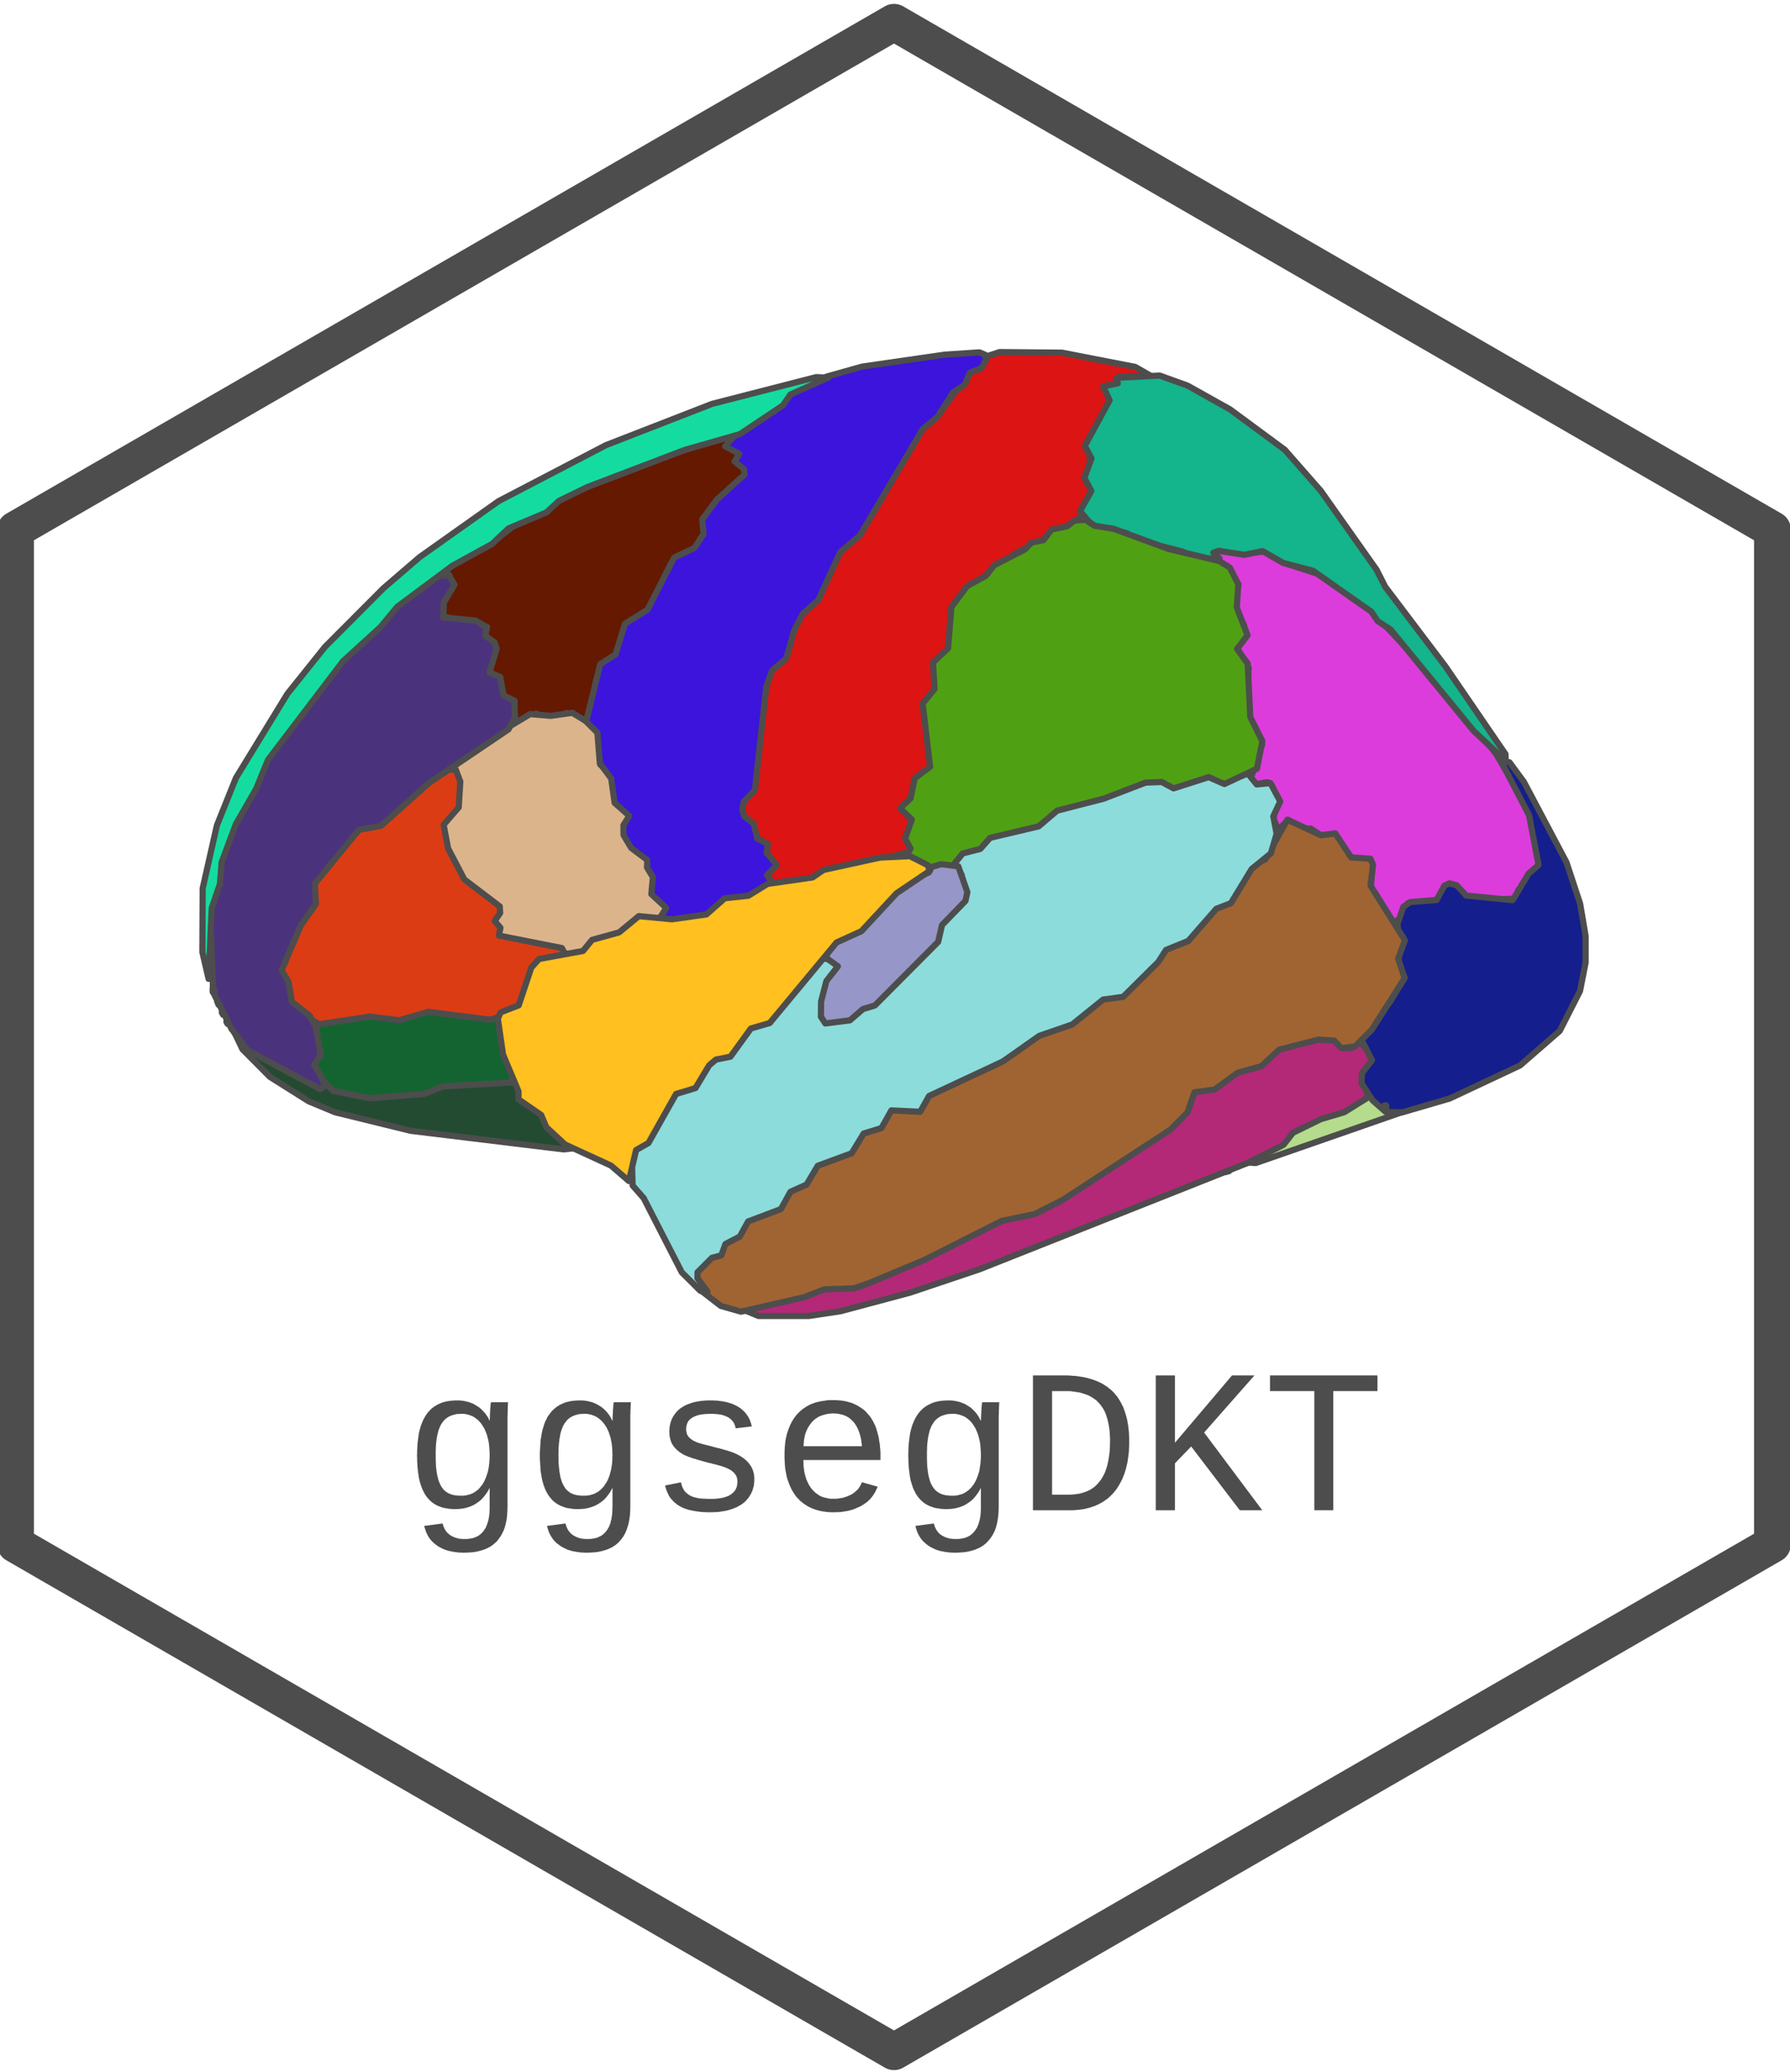 <?xml version='1.0' encoding='UTF-8' ?>
<svg xmlns='http://www.w3.org/2000/svg' xmlns:xlink='http://www.w3.org/1999/xlink' class='svglite' width='124.44pt' height='144.00pt' viewBox='0 0 124.44 144.00'>
<defs>
  <style type='text/css'><![CDATA[
    .svglite line, .svglite polyline, .svglite polygon, .svglite path, .svglite rect, .svglite circle {
      fill: none;
      stroke: #000000;
      stroke-linecap: round;
      stroke-linejoin: round;
      stroke-miterlimit: 10.00;
    }
  ]]></style>
</defs>
<rect width='100%' height='100%' style='stroke: none; fill: none;'/>
<defs>
  <clipPath id='cpMC4wMHwxMjQuNDR8MC4wMHwxNDQuMDA='>
    <rect x='0.00' y='0.00' width='124.44' height='144.00' />
  </clipPath>
</defs>
<g clip-path='url(#cpMC4wMHwxMjQuNDR8MC4wMHwxNDQuMDA=)'>
</g>
<defs>
  <clipPath id='cpMC4wMHwxMjQuNDR8MC4xNHwxNDMuODY='>
    <rect x='0.00' y='0.14' width='124.44' height='143.71' />
  </clipPath>
</defs>
<g clip-path='url(#cpMC4wMHwxMjQuNDR8MC4xNHwxNDMuODY=)'>
<rect x='0.00' y='0.14' width='124.44' height='143.71' style='stroke-width: 1.07; stroke: none;' />
</g>
<g clip-path='url(#cpMC4wMHwxMjQuNDR8MC4wMHwxNDQuMDA=)'>
</g>
<defs>
  <clipPath id='cpMC4wMHwxMjQuNDR8MC4xNHwxNDQuMDA='>
    <rect x='0.00' y='0.14' width='124.44' height='143.85' />
  </clipPath>
</defs>
<g clip-path='url(#cpMC4wMHwxMjQuNDR8MC4xNHwxNDQuMDA=)'>
<rect x='-0.14' y='0.14' width='124.58' height='143.85' style='stroke-width: 1.07; stroke: none;' />
<polygon points='1.08,36.81 1.08,107.33 62.15,142.59 123.22,107.33 123.22,36.81 62.15,1.55 1.08,36.81 ' style='stroke-width: 2.56; stroke: none; fill: #FFFFFF;' />
</g>
<defs>
  <clipPath id='cpOS4yNnwxMTUuMDR8MjEuMTJ8OTQuODE='>
    <rect x='9.26' y='21.12' width='105.78' height='73.69' />
  </clipPath>
</defs>
<g clip-path='url(#cpOS4yNnwxMTUuMDR8MjEuMTJ8OTQuODE=)'>
<rect x='9.26' y='21.12' width='105.78' height='73.69' style='stroke-width: 0.75; stroke: none;' />
</g>
<g clip-path='url(#cpMC4wMHwxMjQuNDR8MC4xNHwxNDQuMDA=)'>
</g>
<g clip-path='url(#cpOS4yNnwxMTUuMDR8MjEuMTJ8OTQuODE=)'>
<rect x='9.26' y='21.12' width='105.78' height='73.69' style='stroke-width: 0.75; stroke: none;' />
<path d='M 50.36 30.37 L 44.70 32.24 L 39.19 34.51 L 38.33 35.26 L 36.31 36.09 L 34.48 37.51 L 30.86 39.65 L 31.26 40.01 L 31.30 40.81 L 30.79 41.72 L 30.79 42.83 L 33.86 43.57 L 33.69 44.42 L 34.23 45.12 L 34.01 46.70 L 34.80 47.39 L 34.64 48.24 L 35.43 48.93 L 35.70 50.34 L 37.27 49.59 L 38.32 50.07 L 39.38 49.55 L 40.87 50.31 L 41.27 49.17 L 41.42 47.34 L 42.06 46.11 L 42.84 45.77 L 43.70 43.44 L 45.03 42.62 L 46.60 39.24 L 47.15 38.71 L 47.98 38.46 L 48.59 37.82 L 48.94 37.06 L 48.85 36.03 L 51.79 33.01 L 51.79 32.65 L 51.33 32.22 L 51.45 31.60 L 50.70 30.98 L 50.83 30.39 L 50.36 30.37 Z' style='fill-rule: evenodd; fill: #641900; stroke-width: 0.43; stroke: #4D4D4D;' />
<path d='M 97.85 76.83 L 97.85 76.96 L 97.98 76.96 L 97.98 76.83 L 97.85 76.83 ZM 94.92 76.22 L 93.10 77.32 L 90.52 78.09 L 87.72 80.17 L 86.29 80.76 L 87.30 80.83 L 97.65 77.23 L 97.21 76.48 L 95.99 76.64 L 95.37 76.19 L 94.92 76.22 ZM 85.71 81.02 L 85.84 81.14 L 86.09 81.07 L 85.93 80.98 L 85.71 81.02 ZM 85.07 81.34 L 85.20 81.46 L 85.45 81.39 L 85.29 81.30 L 85.07 81.34 Z' style='fill-rule: evenodd; fill: #B4DC8C; stroke-width: 0.43; stroke: #4D4D4D;' />
<path d='M 84.68 38.07 L 84.39 38.42 L 84.64 38.95 L 86.10 40.63 L 85.67 41.93 L 86.48 43.43 L 86.44 44.16 L 85.97 44.98 L 86.81 46.40 L 86.61 49.57 L 87.75 51.71 L 86.95 54.10 L 87.33 54.50 L 88.11 54.36 L 88.42 54.58 L 88.76 55.56 L 88.53 56.92 L 88.87 57.66 L 89.57 56.98 L 90.16 57.69 L 91.11 57.58 L 91.80 58.03 L 92.87 58.27 L 93.91 59.56 L 95.19 59.93 L 95.41 60.23 L 95.29 61.84 L 96.31 63.55 L 96.89 64.10 L 97.26 63.89 L 97.88 62.77 L 99.86 62.56 L 100.76 61.46 L 102.19 62.55 L 105.35 62.46 L 105.56 61.84 L 106.26 61.57 L 107.01 60.25 L 106.33 56.39 L 104.00 52.38 L 99.78 47.19 L 94.96 42.05 L 91.88 39.97 L 89.19 39.10 L 87.88 38.32 L 86.48 38.50 L 84.68 38.07 Z' style='fill-rule: evenodd; fill: #DC3CDC; stroke-width: 0.43; stroke: #4D4D4D;' />
<path d='M 92.37 72.05 L 89.25 72.65 L 88.03 73.75 L 86.30 74.28 L 84.79 75.39 L 83.58 75.50 L 82.79 75.86 L 82.46 76.23 L 82.51 77.31 L 79.06 79.84 L 72.28 84.05 L 70.81 84.15 L 69.68 84.52 L 65.87 86.60 L 59.75 89.20 L 57.29 89.30 L 53.95 90.49 L 52.39 90.60 L 51.69 91.03 L 52.73 91.46 L 56.22 91.46 L 58.43 91.13 L 63.26 89.84 L 68.08 88.22 L 86.72 80.83 L 89.23 79.56 L 89.88 78.73 L 91.82 77.78 L 93.45 77.30 L 95.07 76.29 L 94.90 74.86 L 95.44 73.96 L 95.37 73.26 L 94.46 72.35 L 94.05 72.80 L 93.62 72.86 L 92.89 72.06 L 92.37 72.05 Z' style='fill-rule: evenodd; fill: #B42878; stroke-width: 0.43; stroke: #4D4D4D;' />
<path d='M 104.32 52.84 L 106.30 56.66 L 106.96 60.12 L 106.27 60.71 L 105.16 62.56 L 101.93 62.24 L 101.26 61.52 L 100.76 61.39 L 100.42 61.54 L 99.87 62.55 L 98.05 62.69 L 97.56 63.02 L 97.14 64.26 L 97.42 65.59 L 97.20 66.84 L 97.63 67.93 L 96.63 69.64 L 94.63 72.21 L 95.38 73.69 L 94.68 74.59 L 94.65 75.28 L 95.42 76.47 L 96.34 77.28 L 97.48 77.31 L 100.77 76.35 L 105.67 74.05 L 108.43 71.65 L 109.84 68.88 L 110.23 66.90 L 110.23 65.05 L 109.85 62.81 L 108.90 59.93 L 105.94 54.34 L 104.94 52.98 L 104.32 52.84 ZM 96.24 76.83 L 96.24 76.96 L 96.37 76.96 L 96.37 76.83 L 96.24 76.83 Z' style='fill-rule: evenodd; fill: #141E8C; stroke-width: 0.43; stroke: #4D4D4D;' />
<path d='M 14.82 68.54 L 14.78 68.76 L 14.86 68.92 L 14.94 68.67 L 14.82 68.54 ZM 15.15 69.23 L 15.10 69.60 L 15.19 69.83 L 15.25 69.44 L 15.15 69.23 ZM 15.46 70.14 L 15.42 70.36 L 15.50 70.52 L 15.58 70.28 L 15.46 70.14 ZM 15.78 70.78 L 15.74 71.01 L 15.82 71.16 L 15.90 70.92 L 15.78 70.78 ZM 16.18 71.51 L 16.86 72.93 L 18.76 74.84 L 21.46 76.54 L 23.29 77.30 L 28.55 78.59 L 39.18 79.88 L 40.18 79.77 L 39.26 79.14 L 37.79 77.42 L 36.44 76.47 L 35.85 75.25 L 31.12 75.15 L 30.16 75.30 L 29.44 75.73 L 24.89 76.00 L 20.87 74.84 L 17.27 72.67 L 16.18 71.51 Z' style='fill-rule: evenodd; fill: #234B32; stroke-width: 0.43; stroke: #4D4D4D;' />
<path d='M 89.50 56.97 L 87.96 59.73 L 86.97 60.19 L 86.03 61.99 L 85.15 62.85 L 84.20 63.20 L 82.63 65.39 L 81.10 65.98 L 78.09 68.95 L 76.36 69.47 L 74.85 70.89 L 72.26 71.67 L 69.41 73.77 L 64.84 75.86 L 63.92 77.00 L 61.87 76.88 L 61.05 78.26 L 59.73 78.75 L 59.23 79.80 L 56.56 80.97 L 55.93 82.09 L 54.63 82.83 L 54.08 83.99 L 52.05 84.53 L 51.44 85.61 L 50.42 86.14 L 50.16 86.92 L 49.40 87.12 L 48.86 87.89 L 48.18 88.08 L 48.11 88.71 L 48.52 89.53 L 50.11 90.76 L 51.51 91.16 L 55.88 90.16 L 57.31 89.61 L 59.36 89.54 L 60.38 89.19 L 64.25 87.57 L 69.65 84.85 L 71.93 84.38 L 73.89 83.39 L 81.38 78.50 L 82.55 77.32 L 83.04 75.91 L 84.44 75.72 L 86.05 74.55 L 87.69 74.10 L 88.93 72.95 L 91.67 72.25 L 92.74 72.32 L 93.26 72.85 L 94.21 72.72 L 95.37 71.56 L 97.65 67.98 L 97.20 66.63 L 97.67 65.35 L 95.28 61.55 L 95.45 60.09 L 95.27 59.68 L 93.93 59.59 L 92.83 57.92 L 91.83 58.05 L 89.50 56.97 Z' style='fill-rule: evenodd; fill: #A06432; stroke-width: 0.43; stroke: #4D4D4D;' />
<path d='M 36.85 49.63 L 32.09 52.49 L 31.23 53.32 L 31.66 54.07 L 31.64 55.87 L 30.52 57.39 L 31.48 60.25 L 32.16 61.29 L 34.46 63.14 L 34.44 63.46 L 33.74 64.07 L 34.46 64.71 L 34.39 65.36 L 38.13 65.89 L 39.78 66.40 L 43.13 65.09 L 44.31 64.02 L 46.00 63.83 L 46.68 62.91 L 45.92 61.89 L 45.97 60.74 L 45.14 59.56 L 44.08 58.80 L 43.67 58.04 L 43.79 56.45 L 43.04 55.79 L 42.44 53.68 L 41.73 53.14 L 41.95 52.08 L 41.78 50.76 L 39.79 49.54 L 38.29 49.75 L 36.85 49.63 Z' style='fill-rule: evenodd; fill: #DCB48C; stroke-width: 0.43; stroke: #4D4D4D;' />
<path d='M 28.72 70.22 L 27.57 70.55 L 25.46 70.41 L 24.40 70.81 L 23.03 70.76 L 21.65 71.13 L 21.92 73.00 L 21.59 73.79 L 21.72 74.37 L 23.16 75.82 L 25.72 76.33 L 29.48 76.03 L 30.79 75.51 L 35.57 75.23 L 35.69 74.36 L 35.04 73.09 L 34.59 70.47 L 30.26 70.04 L 28.72 70.22 Z' style='fill-rule: evenodd; fill: #146432; stroke-width: 0.43; stroke: #4D4D4D;' />
<path d='M 30.76 53.50 L 26.50 57.05 L 24.90 57.41 L 21.59 61.39 L 21.63 62.80 L 19.95 65.92 L 19.54 67.30 L 19.95 69.56 L 20.93 70.54 L 22.23 71.18 L 25.72 70.65 L 27.74 70.91 L 29.78 70.32 L 34.07 70.87 L 35.14 70.53 L 36.25 69.77 L 37.43 67.01 L 39.28 66.30 L 39.06 65.89 L 34.68 65.02 L 34.79 64.48 L 34.39 64.01 L 34.77 63.45 L 34.74 62.99 L 32.28 61.12 L 31.15 58.96 L 30.84 57.32 L 31.89 56.11 L 32.00 54.32 L 31.69 53.50 L 30.76 53.50 Z' style='fill-rule: evenodd; fill: #DC3C14; stroke-width: 0.43; stroke: #4D4D4D;' />
<path d='M 68.57 24.77 L 67.49 25.74 L 65.07 29.07 L 63.93 29.95 L 59.55 37.32 L 58.59 38.15 L 57.78 39.33 L 56.85 41.75 L 55.54 42.86 L 54.42 45.66 L 53.32 46.68 L 52.15 54.90 L 51.40 55.73 L 51.27 56.47 L 51.41 57.01 L 52.10 57.39 L 52.37 58.29 L 53.06 58.70 L 52.68 59.53 L 53.09 60.10 L 52.98 60.83 L 53.74 61.55 L 56.15 61.29 L 57.20 60.81 L 63.56 59.11 L 63.61 58.66 L 62.93 58.26 L 63.68 56.91 L 63.27 56.02 L 63.64 55.68 L 63.94 54.31 L 64.75 53.75 L 64.95 53.32 L 64.20 49.00 L 65.26 47.99 L 65.12 46.29 L 65.90 45.10 L 66.15 42.26 L 66.76 41.80 L 67.20 40.88 L 68.83 40.04 L 70.69 38.39 L 72.66 37.48 L 73.32 36.77 L 74.18 36.84 L 75.12 35.90 L 75.86 34.14 L 75.70 30.49 L 77.39 27.59 L 77.07 26.90 L 77.70 26.59 L 77.84 26.15 L 80.02 26.13 L 78.92 25.50 L 73.83 24.51 L 69.49 24.47 L 68.57 24.77 Z' style='fill-rule: evenodd; fill: #DC1414; stroke-width: 0.43; stroke: #4D4D4D;' />
<path d='M 65.67 24.65 L 59.93 25.48 L 57.48 26.17 L 55.14 27.19 L 54.24 28.25 L 51.17 30.17 L 50.41 31.02 L 51.40 31.54 L 51.07 32.07 L 51.73 32.62 L 51.76 32.98 L 49.83 34.73 L 48.82 36.10 L 48.91 37.11 L 48.28 38.08 L 46.87 38.75 L 45.01 42.38 L 43.45 43.35 L 42.79 45.48 L 41.73 46.16 L 40.75 50.14 L 41.53 50.92 L 41.70 53.05 L 42.49 54.10 L 42.73 55.80 L 43.75 56.70 L 43.34 57.35 L 43.35 58.04 L 43.88 58.93 L 45.00 59.77 L 44.98 60.29 L 45.39 60.96 L 45.28 62.14 L 46.32 63.10 L 45.88 63.78 L 46.02 64.13 L 46.90 64.20 L 48.84 63.85 L 50.41 62.74 L 52.11 62.54 L 53.68 61.29 L 53.32 60.82 L 54.01 60.12 L 53.29 59.26 L 53.39 58.66 L 52.65 58.28 L 52.40 57.25 L 51.74 56.74 L 51.60 56.29 L 51.71 55.71 L 52.48 54.92 L 53.27 47.71 L 53.67 46.60 L 54.67 45.76 L 55.20 43.85 L 55.81 42.66 L 56.89 41.71 L 58.42 38.36 L 59.77 37.23 L 64.17 29.79 L 65.16 28.99 L 66.25 27.28 L 67.07 26.74 L 67.42 25.91 L 68.23 25.59 L 68.54 25.03 L 68.48 24.65 L 68.08 24.49 L 65.67 24.65 Z' style='fill-rule: evenodd; fill: #3C14DC; stroke-width: 0.43; stroke: #4D4D4D;' />
<path d='M 30.43 40.01 L 27.50 41.98 L 23.73 45.74 L 20.30 50.43 L 18.73 52.04 L 17.68 54.09 L 17.14 55.80 L 16.09 57.27 L 15.89 58.30 L 15.08 59.99 L 14.39 63.63 L 14.68 65.18 L 14.82 68.97 L 16.09 71.50 L 17.23 73.00 L 22.25 75.69 L 22.64 75.41 L 21.84 73.99 L 22.29 73.34 L 21.98 71.42 L 21.54 70.60 L 20.29 69.62 L 20.06 68.25 L 19.58 67.43 L 20.91 64.32 L 21.96 62.83 L 21.89 61.41 L 24.95 57.68 L 26.49 57.39 L 29.81 54.43 L 35.35 50.69 L 35.80 49.87 L 35.77 48.70 L 35.00 48.33 L 34.78 47.05 L 34.03 46.73 L 34.53 45.09 L 34.38 44.64 L 33.73 44.18 L 33.83 43.58 L 33.07 43.13 L 30.82 42.91 L 30.85 41.88 L 31.60 40.64 L 31.18 39.96 L 30.43 40.01 Z' style='fill-rule: evenodd; fill: #4B327D; stroke-width: 0.43; stroke: #4D4D4D;' />
<path d='M 56.74 26.21 L 49.50 28.07 L 42.12 30.94 L 34.66 34.83 L 29.17 38.72 L 26.66 40.88 L 22.60 44.95 L 19.98 48.22 L 16.40 54.07 L 15.08 57.36 L 14.09 61.74 L 14.07 66.18 L 14.50 68.03 L 14.72 63.11 L 15.29 61.43 L 15.41 59.92 L 16.40 57.27 L 17.81 54.82 L 18.63 52.81 L 23.85 45.95 L 26.44 43.59 L 27.62 42.17 L 31.45 39.32 L 34.20 37.81 L 35.36 36.72 L 37.99 35.61 L 38.86 34.81 L 40.83 33.85 L 47.60 31.27 L 51.44 30.17 L 54.42 28.18 L 54.96 27.41 L 57.58 26.25 L 56.74 26.21 ZM 14.79 68.81 L 14.79 68.94 L 14.92 68.94 L 14.92 68.81 L 14.79 68.81 Z' style='fill-rule: evenodd; fill: #14DCA0; stroke-width: 0.43; stroke: #4D4D4D;' />
<path d='M 77.61 26.26 L 77.71 26.64 L 76.69 26.86 L 77.14 27.82 L 75.41 30.99 L 75.88 31.86 L 75.38 33.21 L 75.87 34.12 L 75.08 35.52 L 75.71 36.26 L 76.15 36.58 L 78.32 37.05 L 78.99 37.52 L 82.20 38.33 L 83.28 38.84 L 84.78 38.80 L 84.35 38.42 L 84.72 38.28 L 86.50 38.56 L 87.77 38.30 L 89.22 39.13 L 91.28 39.67 L 95.33 42.51 L 95.78 43.17 L 96.68 43.76 L 102.44 50.79 L 104.67 52.88 L 104.66 52.41 L 100.49 46.32 L 96.30 40.78 L 95.70 39.60 L 91.82 34.11 L 89.32 31.26 L 85.51 28.45 L 82.56 26.80 L 80.62 26.10 L 77.61 26.26 Z' style='fill-rule: evenodd; fill: #14B48C; stroke-width: 0.43; stroke: #4D4D4D;' />
<path d='M 84.03 53.78 L 81.75 54.54 L 80.88 54.04 L 80.13 54.01 L 76.78 55.00 L 74.82 55.84 L 72.96 56.28 L 72.26 57.11 L 69.09 57.88 L 68.41 58.22 L 68.07 58.73 L 67.03 58.91 L 66.07 60.06 L 66.85 60.79 L 67.17 62.22 L 66.12 63.62 L 65.49 64.03 L 64.85 65.53 L 60.84 69.54 L 59.99 69.80 L 58.48 70.87 L 57.50 70.87 L 57.40 69.59 L 58.28 67.22 L 58.08 66.84 L 57.18 66.56 L 55.61 68.06 L 53.46 70.83 L 52.26 71.10 L 50.55 73.09 L 49.45 73.34 L 48.20 75.14 L 46.94 75.78 L 45.06 79.17 L 44.23 79.45 L 43.91 80.02 L 43.98 82.39 L 44.75 83.27 L 47.40 88.43 L 48.69 89.71 L 49.19 89.77 L 48.49 88.84 L 48.49 88.42 L 49.49 87.42 L 50.15 87.24 L 50.43 86.46 L 51.43 85.94 L 52.01 84.89 L 54.29 84.03 L 54.95 82.83 L 56.07 82.33 L 56.85 81.02 L 59.21 80.15 L 60.04 78.78 L 61.28 78.40 L 61.97 77.17 L 63.97 77.27 L 64.59 76.17 L 69.72 73.77 L 72.25 71.99 L 74.54 71.20 L 76.69 69.47 L 78.08 69.28 L 80.53 66.85 L 81.06 66.02 L 82.61 65.39 L 84.56 63.16 L 85.57 62.77 L 87.02 60.39 L 88.35 59.31 L 88.75 57.95 L 88.52 56.73 L 89.00 55.70 L 88.32 54.42 L 87.37 54.52 L 86.75 53.76 L 85.44 54.25 L 84.45 53.74 L 84.03 53.78 Z' style='fill-rule: evenodd; fill: #8CDCDC; stroke-width: 0.43; stroke: #4D4D4D;' />
<path d='M 74.69 36.18 L 74.19 36.57 L 73.10 36.81 L 72.54 37.54 L 71.70 37.71 L 71.26 38.18 L 69.12 39.28 L 68.53 40.02 L 67.24 40.73 L 66.14 42.19 L 65.91 45.06 L 64.86 46.04 L 64.97 47.88 L 64.14 48.90 L 64.66 53.29 L 63.59 54.09 L 63.30 55.49 L 62.57 56.17 L 63.39 56.96 L 62.92 58.28 L 63.30 58.97 L 62.94 59.57 L 64.79 60.57 L 66.12 60.31 L 66.93 59.31 L 68.15 59.00 L 68.83 58.23 L 72.21 57.43 L 73.49 56.34 L 76.72 55.51 L 79.64 54.39 L 80.76 54.35 L 81.59 54.79 L 84.03 54.01 L 85.12 54.49 L 87.38 53.43 L 87.76 51.51 L 86.92 49.84 L 86.74 46.12 L 86.00 45.10 L 86.73 44.15 L 85.98 42.21 L 86.09 40.60 L 85.49 39.44 L 84.76 38.99 L 81.26 38.16 L 77.41 36.75 L 76.08 36.54 L 75.46 36.12 L 74.69 36.18 Z' style='fill-rule: evenodd; fill: #50A014; stroke-width: 0.43; stroke: #4D4D4D;' />
<path d='M 64.78 60.25 L 64.56 60.64 L 62.48 61.52 L 61.93 62.36 L 59.53 64.76 L 58.41 64.98 L 57.80 65.56 L 57.41 66.55 L 58.25 67.16 L 57.45 68.18 L 57.08 69.61 L 57.07 70.66 L 57.38 71.13 L 59.09 70.91 L 59.99 70.13 L 60.82 69.88 L 65.22 65.46 L 65.49 64.29 L 67.12 62.61 L 67.25 62.00 L 66.62 60.21 L 65.43 60.06 L 64.78 60.25 Z' style='fill-rule: evenodd; fill: #9696C8; stroke-width: 0.43; stroke: #4D4D4D;' />
<path d='M 61.19 59.60 L 57.25 60.46 L 56.49 60.98 L 53.36 61.43 L 52.03 62.25 L 50.38 62.43 L 49.11 63.55 L 46.72 63.89 L 44.41 63.67 L 43.04 64.80 L 41.16 65.32 L 40.53 66.09 L 37.47 66.65 L 36.93 67.26 L 36.06 69.87 L 34.80 70.36 L 34.61 70.80 L 34.97 73.29 L 36.05 75.86 L 36.04 76.40 L 37.62 77.49 L 37.98 78.34 L 39.28 79.54 L 42.48 81.01 L 43.72 82.08 L 44.22 79.93 L 45.08 79.44 L 47.00 76.03 L 48.35 75.62 L 49.30 74.04 L 49.77 73.64 L 50.78 73.44 L 52.20 71.48 L 53.51 71.10 L 58.16 65.50 L 59.88 64.72 L 62.33 62.08 L 64.63 60.53 L 64.50 60.13 L 63.25 59.50 L 61.19 59.60 Z' style='fill-rule: evenodd; fill: #FFC020; stroke-width: 0.43; stroke: #4D4D4D;' />
</g>
<g clip-path='url(#cpMC4wMHwxMjQuNDR8MC4xNHwxNDQuMDA=)'>
</g>
<g clip-path='url(#cpMC4wMHwxMjQuNDR8MC4wMHwxNDQuMDA=)'>
</g>
<g clip-path='url(#cpMC4wMHwxMjQuNDR8MC4xNHwxNDQuMDA=)'>
</g>
<g clip-path='url(#cpMC4wMHwxMjQuNDR8MC4wMHwxNDQuMDA=)'>
</g>
<g clip-path='url(#cpMC4wMHwxMjQuNDR8MC4xNHwxNDQuMDA=)'>
</g>
<g clip-path='url(#cpMC4wMHwxMjQuNDR8MC4wMHwxNDQuMDA=)'>
</g>
<g clip-path='url(#cpMC4wMHwxMjQuNDR8MC4xNHwxNDQuMDA=)'>
</g>
<g clip-path='url(#cpMC4wMHwxMjQuNDR8MC4wMHwxNDQuMDA=)'>
</g>
<g clip-path='url(#cpMC4wMHwxMjQuNDR8MC4xNHwxNDQuMDA=)'>
</g>
<g clip-path='url(#cpMC4wMHwxMjQuNDR8MC4wMHwxNDQuMDA=)'>
</g>
<g clip-path='url(#cpMC4wMHwxMjQuNDR8MC4xNHwxNDQuMDA=)'>
</g>
<g clip-path='url(#cpMC4wMHwxMjQuNDR8MC4wMHwxNDQuMDA=)'>
</g>
<g clip-path='url(#cpMC4wMHwxMjQuNDR8MC4xNHwxNDQuMDA=)'>
</g>
<g clip-path='url(#cpMC4wMHwxMjQuNDR8MC4wMHwxNDQuMDA=)'>
</g>
<g clip-path='url(#cpMC4wMHwxMjQuNDR8MC4xNHwxNDQuMDA=)'>
</g>
<g clip-path='url(#cpMC4wMHwxMjQuNDR8MC4wMHwxNDQuMDA=)'>
</g>
<g clip-path='url(#cpMC4wMHwxMjQuNDR8MC4xNHwxNDQuMDA=)'>
</g>
<g clip-path='url(#cpMC4wMHwxMjQuNDR8MC4wMHwxNDQuMDA=)'>
</g>
<g clip-path='url(#cpMC4wMHwxMjQuNDR8MC4xNHwxNDQuMDA=)'>
</g>
<g clip-path='url(#cpMC4wMHwxMjQuNDR8MC4wMHwxNDQuMDA=)'>
</g>
<g clip-path='url(#cpMC4wMHwxMjQuNDR8MC4xNHwxNDQuMDA=)'>
</g>
<g clip-path='url(#cpMC4wMHwxMjQuNDR8MC4wMHwxNDQuMDA=)'>
</g>
<g clip-path='url(#cpMC4wMHwxMjQuNDR8MC4xNHwxNDQuMDA=)'>
</g>
<g clip-path='url(#cpMC4wMHwxMjQuNDR8MC4wMHwxNDQuMDA=)'>
</g>
<g clip-path='url(#cpMC4wMHwxMjQuNDR8MC4xNHwxNDQuMDA=)'>
</g>
<g clip-path='url(#cpMC4wMHwxMjQuNDR8MC4wMHwxNDQuMDA=)'>
</g>
<g clip-path='url(#cpMC4wMHwxMjQuNDR8MC4xNHwxNDQuMDA=)'>
</g>
<g clip-path='url(#cpMC4wMHwxMjQuNDR8MC4wMHwxNDQuMDA=)'>
</g>
<g clip-path='url(#cpMC4wMHwxMjQuNDR8MC4xNHwxNDQuMDA=)'>
</g>
<g clip-path='url(#cpMC4wMHwxMjQuNDR8MC4wMHwxNDQuMDA=)'>
</g>
<g clip-path='url(#cpMC4wMHwxMjQuNDR8MC4xNHwxNDQuMDA=)'>
</g>
<g clip-path='url(#cpMC4wMHwxMjQuNDR8MC4wMHwxNDQuMDA=)'>
</g>
<g clip-path='url(#cpMC4wMHwxMjQuNDR8MC4xNHwxNDQuMDA=)'>
<polygon points='1.08,36.81 1.08,107.33 62.15,142.59 123.22,107.33 123.22,36.81 62.15,1.55 1.08,36.81 ' style='stroke-width: 2.56; stroke: #4D4D4D; fill: none;' />
<path d='M 32.27 107.91 L 32.27 107.91 L 32.15 107.91 L 32.03 107.90 L 31.91 107.90 L 31.80 107.89 L 31.68 107.87 L 31.58 107.86 L 31.47 107.84 L 31.37 107.82 L 31.27 107.80 L 31.17 107.78 L 31.17 107.78 L 31.08 107.75 L 30.99 107.72 L 30.90 107.69 L 30.81 107.65 L 30.73 107.61 L 30.65 107.57 L 30.57 107.53 L 30.49 107.49 L 30.42 107.44 L 30.35 107.39 L 30.35 107.39 L 30.28 107.34 L 30.22 107.29 L 30.16 107.24 L 30.10 107.18 L 30.04 107.13 L 29.99 107.07 L 29.93 107.01 L 29.88 106.94 L 29.84 106.88 L 29.79 106.81 L 29.79 106.81 L 29.75 106.74 L 29.72 106.67 L 29.68 106.60 L 29.65 106.53 L 29.61 106.45 L 29.59 106.37 L 29.56 106.30 L 29.54 106.22 L 29.51 106.14 L 29.49 106.05 L 30.77 105.88 L 30.77 105.88 L 30.80 105.98 L 30.83 106.08 L 30.87 106.17 L 30.91 106.26 L 30.96 106.34 L 31.01 106.42 L 31.07 106.49 L 31.14 106.56 L 31.21 106.62 L 31.28 106.68 L 31.28 106.68 L 31.36 106.73 L 31.45 106.78 L 31.54 106.82 L 31.64 106.86 L 31.74 106.89 L 31.84 106.92 L 31.95 106.94 L 32.07 106.95 L 32.19 106.96 L 32.32 106.96 L 32.32 106.96 L 32.39 106.96 L 32.47 106.96 L 32.55 106.95 L 32.62 106.94 L 32.69 106.93 L 32.76 106.92 L 32.83 106.90 L 32.90 106.89 L 32.96 106.87 L 33.02 106.84 L 33.02 106.84 L 33.09 106.82 L 33.15 106.79 L 33.21 106.76 L 33.26 106.73 L 33.32 106.69 L 33.37 106.65 L 33.42 106.61 L 33.47 106.56 L 33.52 106.51 L 33.57 106.46 L 33.57 106.46 L 33.61 106.41 L 33.65 106.35 L 33.69 106.29 L 33.73 106.23 L 33.77 106.17 L 33.80 106.10 L 33.83 106.02 L 33.86 105.95 L 33.89 105.87 L 33.91 105.79 L 33.91 105.79 L 33.94 105.70 L 33.96 105.61 L 33.98 105.52 L 33.99 105.43 L 34.01 105.33 L 34.02 105.22 L 34.03 105.12 L 34.03 105.01 L 34.04 104.89 L 34.04 104.77 L 34.04 103.43 L 34.02 103.43 L 34.02 103.43 L 34.00 103.48 L 33.97 103.54 L 33.94 103.59 L 33.91 103.65 L 33.87 103.70 L 33.84 103.76 L 33.80 103.81 L 33.76 103.86 L 33.72 103.92 L 33.68 103.97 L 33.68 103.97 L 33.64 104.02 L 33.60 104.07 L 33.55 104.12 L 33.51 104.17 L 33.46 104.22 L 33.41 104.26 L 33.36 104.31 L 33.30 104.35 L 33.25 104.39 L 33.19 104.43 L 33.19 104.43 L 33.13 104.47 L 33.07 104.51 L 33.01 104.55 L 32.95 104.58 L 32.88 104.62 L 32.81 104.65 L 32.74 104.68 L 32.67 104.71 L 32.60 104.73 L 32.52 104.76 L 32.52 104.76 L 32.45 104.78 L 32.37 104.80 L 32.28 104.82 L 32.20 104.84 L 32.11 104.85 L 32.02 104.86 L 31.93 104.87 L 31.84 104.87 L 31.74 104.88 L 31.64 104.88 L 31.64 104.88 L 31.50 104.88 L 31.37 104.87 L 31.24 104.86 L 31.11 104.84 L 30.98 104.82 L 30.87 104.80 L 30.75 104.77 L 30.64 104.73 L 30.53 104.69 L 30.43 104.65 L 30.43 104.65 L 30.33 104.60 L 30.24 104.55 L 30.15 104.49 L 30.06 104.43 L 29.98 104.36 L 29.90 104.29 L 29.82 104.21 L 29.75 104.13 L 29.68 104.05 L 29.61 103.95 L 29.61 103.95 L 29.55 103.86 L 29.49 103.76 L 29.44 103.65 L 29.38 103.54 L 29.34 103.43 L 29.29 103.31 L 29.25 103.19 L 29.21 103.06 L 29.17 102.93 L 29.14 102.79 L 29.14 102.79 L 29.11 102.65 L 29.09 102.50 L 29.07 102.35 L 29.05 102.19 L 29.03 102.03 L 29.02 101.86 L 29.01 101.69 L 29.00 101.51 L 29.00 101.33 L 28.99 101.15 L 28.99 101.15 L 29.00 100.97 L 29.00 100.79 L 29.01 100.62 L 29.02 100.45 L 29.03 100.29 L 29.05 100.13 L 29.07 99.97 L 29.09 99.82 L 29.11 99.67 L 29.14 99.53 L 29.14 99.53 L 29.17 99.39 L 29.21 99.26 L 29.25 99.12 L 29.29 99.00 L 29.34 98.88 L 29.39 98.76 L 29.44 98.65 L 29.50 98.54 L 29.56 98.43 L 29.62 98.34 L 29.62 98.34 L 29.69 98.24 L 29.76 98.15 L 29.84 98.06 L 29.92 97.98 L 30.00 97.90 L 30.09 97.83 L 30.18 97.76 L 30.28 97.70 L 30.38 97.64 L 30.48 97.59 L 30.48 97.59 L 30.59 97.54 L 30.70 97.49 L 30.82 97.45 L 30.94 97.42 L 31.07 97.39 L 31.20 97.37 L 31.34 97.35 L 31.48 97.34 L 31.62 97.33 L 31.77 97.33 L 31.77 97.33 L 31.93 97.33 L 32.08 97.34 L 32.23 97.36 L 32.37 97.39 L 32.51 97.42 L 32.64 97.46 L 32.77 97.51 L 32.90 97.56 L 33.02 97.63 L 33.13 97.70 L 33.13 97.70 L 33.25 97.77 L 33.36 97.85 L 33.46 97.94 L 33.56 98.04 L 33.65 98.14 L 33.74 98.24 L 33.82 98.36 L 33.90 98.47 L 33.97 98.60 L 34.03 98.73 L 34.05 98.73 L 34.05 98.73 L 34.05 98.70 L 34.05 98.66 L 34.05 98.62 L 34.05 98.59 L 34.05 98.55 L 34.05 98.51 L 34.06 98.47 L 34.06 98.43 L 34.06 98.38 L 34.06 98.34 L 34.06 98.34 L 34.06 98.30 L 34.06 98.26 L 34.07 98.22 L 34.07 98.17 L 34.07 98.13 L 34.07 98.09 L 34.07 98.05 L 34.08 98.02 L 34.08 97.98 L 34.08 97.94 L 34.08 97.94 L 34.08 97.90 L 34.09 97.86 L 34.09 97.83 L 34.09 97.79 L 34.09 97.76 L 34.10 97.73 L 34.10 97.69 L 34.10 97.66 L 34.10 97.63 L 34.11 97.61 L 34.11 97.61 L 34.11 97.58 L 34.12 97.56 L 34.12 97.53 L 34.12 97.51 L 34.12 97.50 L 34.13 97.48 L 34.13 97.47 L 34.13 97.46 L 34.13 97.45 L 34.14 97.45 L 35.32 97.45 L 35.32 97.45 L 35.32 97.46 L 35.32 97.47 L 35.32 97.49 L 35.32 97.51 L 35.32 97.53 L 35.31 97.55 L 35.31 97.58 L 35.31 97.60 L 35.31 97.63 L 35.31 97.66 L 35.31 97.66 L 35.31 97.69 L 35.31 97.72 L 35.30 97.75 L 35.30 97.79 L 35.30 97.82 L 35.30 97.86 L 35.30 97.90 L 35.30 97.93 L 35.30 97.97 L 35.30 98.02 L 35.30 98.02 L 35.29 98.06 L 35.29 98.10 L 35.29 98.15 L 35.29 98.19 L 35.29 98.24 L 35.29 98.28 L 35.29 98.33 L 35.28 98.38 L 35.28 98.43 L 35.28 98.48 L 35.28 98.48 L 35.28 98.53 L 35.28 98.58 L 35.28 98.63 L 35.28 98.68 L 35.28 98.74 L 35.28 98.79 L 35.28 98.84 L 35.28 98.89 L 35.28 98.95 L 35.28 99.00 L 35.28 104.74 L 35.28 104.74 L 35.27 105.05 L 35.25 105.34 L 35.22 105.62 L 35.16 105.88 L 35.10 106.12 L 35.02 106.35 L 34.92 106.56 L 34.81 106.76 L 34.68 106.94 L 34.55 107.11 L 34.55 107.11 L 34.39 107.26 L 34.22 107.40 L 34.03 107.52 L 33.83 107.62 L 33.61 107.71 L 33.37 107.78 L 33.12 107.84 L 32.86 107.88 L 32.57 107.90 L 32.27 107.91 ZM 34.04 101.13 L 34.04 101.13 L 34.04 100.98 L 34.03 100.83 L 34.02 100.68 L 34.01 100.54 L 34.00 100.41 L 33.98 100.28 L 33.96 100.15 L 33.93 100.03 L 33.90 99.91 L 33.87 99.80 L 33.87 99.80 L 33.84 99.69 L 33.80 99.59 L 33.76 99.49 L 33.72 99.40 L 33.68 99.30 L 33.63 99.22 L 33.58 99.13 L 33.53 99.06 L 33.48 98.98 L 33.43 98.91 L 33.43 98.91 L 33.37 98.84 L 33.31 98.78 L 33.26 98.72 L 33.20 98.67 L 33.13 98.61 L 33.07 98.57 L 33.01 98.52 L 32.94 98.48 L 32.87 98.44 L 32.80 98.41 L 32.80 98.41 L 32.73 98.38 L 32.66 98.36 L 32.59 98.33 L 32.52 98.31 L 32.45 98.30 L 32.38 98.28 L 32.31 98.27 L 32.23 98.26 L 32.16 98.26 L 32.09 98.26 L 32.09 98.26 L 31.99 98.26 L 31.90 98.27 L 31.82 98.27 L 31.73 98.28 L 31.65 98.30 L 31.57 98.32 L 31.50 98.34 L 31.42 98.36 L 31.35 98.39 L 31.28 98.42 L 31.28 98.42 L 31.21 98.45 L 31.15 98.49 L 31.09 98.53 L 31.03 98.57 L 30.97 98.62 L 30.91 98.67 L 30.86 98.73 L 30.81 98.79 L 30.76 98.85 L 30.72 98.92 L 30.72 98.92 L 30.67 98.99 L 30.63 99.06 L 30.59 99.14 L 30.56 99.22 L 30.52 99.31 L 30.49 99.40 L 30.46 99.50 L 30.44 99.60 L 30.41 99.70 L 30.39 99.81 L 30.39 99.81 L 30.37 99.92 L 30.35 100.03 L 30.34 100.15 L 30.32 100.28 L 30.31 100.41 L 30.30 100.55 L 30.30 100.69 L 30.29 100.83 L 30.29 100.98 L 30.29 101.13 L 30.29 101.13 L 30.29 101.29 L 30.29 101.45 L 30.30 101.60 L 30.30 101.74 L 30.31 101.88 L 30.32 102.01 L 30.34 102.14 L 30.35 102.26 L 30.37 102.38 L 30.39 102.49 L 30.39 102.49 L 30.41 102.60 L 30.44 102.70 L 30.46 102.79 L 30.49 102.89 L 30.52 102.98 L 30.56 103.06 L 30.59 103.14 L 30.63 103.22 L 30.67 103.29 L 30.71 103.36 L 30.71 103.36 L 30.76 103.42 L 30.80 103.48 L 30.85 103.54 L 30.91 103.59 L 30.96 103.64 L 31.02 103.68 L 31.08 103.72 L 31.14 103.76 L 31.20 103.79 L 31.27 103.82 L 31.27 103.82 L 31.34 103.85 L 31.41 103.87 L 31.48 103.89 L 31.56 103.91 L 31.64 103.92 L 31.72 103.93 L 31.80 103.94 L 31.89 103.95 L 31.97 103.95 L 32.07 103.95 L 32.07 103.95 L 32.14 103.95 L 32.21 103.95 L 32.28 103.94 L 32.36 103.93 L 32.43 103.92 L 32.50 103.90 L 32.57 103.88 L 32.65 103.86 L 32.72 103.84 L 32.79 103.81 L 32.79 103.81 L 32.86 103.78 L 32.93 103.74 L 32.99 103.70 L 33.06 103.66 L 33.12 103.61 L 33.19 103.56 L 33.25 103.51 L 33.31 103.45 L 33.36 103.39 L 33.42 103.32 L 33.42 103.32 L 33.47 103.25 L 33.53 103.18 L 33.58 103.10 L 33.62 103.02 L 33.67 102.94 L 33.71 102.85 L 33.75 102.76 L 33.79 102.66 L 33.83 102.56 L 33.86 102.45 L 33.86 102.45 L 33.90 102.34 L 33.93 102.23 L 33.95 102.11 L 33.98 101.98 L 33.99 101.85 L 34.01 101.72 L 34.02 101.58 L 34.03 101.44 L 34.04 101.29 L 34.04 101.13 Z' style='fill-rule: evenodd; fill: #4D4D4D; stroke-width: 0.75; stroke: none;' />
<path d='M 40.81 107.91 L 40.81 107.91 L 40.69 107.91 L 40.57 107.90 L 40.45 107.90 L 40.33 107.89 L 40.22 107.87 L 40.11 107.86 L 40.01 107.84 L 39.90 107.82 L 39.80 107.80 L 39.71 107.78 L 39.71 107.78 L 39.61 107.75 L 39.52 107.72 L 39.43 107.69 L 39.35 107.65 L 39.27 107.61 L 39.18 107.57 L 39.11 107.53 L 39.03 107.49 L 38.96 107.44 L 38.89 107.39 L 38.89 107.39 L 38.82 107.34 L 38.76 107.29 L 38.69 107.24 L 38.63 107.18 L 38.58 107.13 L 38.52 107.07 L 38.47 107.01 L 38.42 106.94 L 38.38 106.88 L 38.33 106.81 L 38.33 106.81 L 38.29 106.74 L 38.25 106.67 L 38.22 106.60 L 38.18 106.53 L 38.15 106.45 L 38.12 106.37 L 38.10 106.30 L 38.07 106.22 L 38.05 106.14 L 38.03 106.05 L 39.31 105.88 L 39.31 105.88 L 39.34 105.98 L 39.37 106.08 L 39.41 106.17 L 39.45 106.26 L 39.50 106.34 L 39.55 106.42 L 39.61 106.49 L 39.67 106.56 L 39.74 106.62 L 39.82 106.68 L 39.82 106.68 L 39.90 106.73 L 39.99 106.78 L 40.08 106.82 L 40.17 106.86 L 40.27 106.89 L 40.38 106.92 L 40.49 106.94 L 40.61 106.95 L 40.73 106.96 L 40.85 106.96 L 40.85 106.96 L 40.93 106.96 L 41.01 106.96 L 41.08 106.95 L 41.16 106.94 L 41.23 106.93 L 41.30 106.92 L 41.37 106.90 L 41.43 106.89 L 41.50 106.87 L 41.56 106.84 L 41.56 106.84 L 41.62 106.82 L 41.68 106.79 L 41.74 106.76 L 41.80 106.73 L 41.86 106.69 L 41.91 106.65 L 41.96 106.61 L 42.01 106.56 L 42.06 106.51 L 42.10 106.46 L 42.10 106.46 L 42.15 106.41 L 42.19 106.35 L 42.23 106.29 L 42.27 106.23 L 42.30 106.17 L 42.34 106.10 L 42.37 106.02 L 42.40 105.95 L 42.43 105.87 L 42.45 105.79 L 42.45 105.79 L 42.47 105.70 L 42.50 105.61 L 42.51 105.52 L 42.53 105.43 L 42.54 105.33 L 42.56 105.22 L 42.56 105.12 L 42.57 105.01 L 42.57 104.89 L 42.58 104.77 L 42.58 103.43 L 42.56 103.43 L 42.56 103.43 L 42.53 103.48 L 42.51 103.54 L 42.48 103.59 L 42.44 103.65 L 42.41 103.70 L 42.38 103.76 L 42.34 103.81 L 42.30 103.86 L 42.26 103.92 L 42.22 103.97 L 42.22 103.97 L 42.18 104.02 L 42.14 104.07 L 42.09 104.12 L 42.05 104.17 L 42.00 104.22 L 41.95 104.26 L 41.89 104.31 L 41.84 104.35 L 41.79 104.39 L 41.73 104.43 L 41.73 104.43 L 41.67 104.47 L 41.61 104.51 L 41.55 104.55 L 41.48 104.58 L 41.42 104.62 L 41.35 104.65 L 41.28 104.68 L 41.21 104.71 L 41.14 104.73 L 41.06 104.76 L 41.06 104.76 L 40.98 104.78 L 40.90 104.80 L 40.82 104.82 L 40.74 104.84 L 40.65 104.85 L 40.56 104.86 L 40.47 104.87 L 40.37 104.87 L 40.28 104.88 L 40.18 104.88 L 40.18 104.88 L 40.04 104.88 L 39.90 104.87 L 39.77 104.86 L 39.65 104.84 L 39.52 104.82 L 39.40 104.80 L 39.29 104.77 L 39.18 104.73 L 39.07 104.69 L 38.97 104.65 L 38.97 104.65 L 38.87 104.60 L 38.78 104.55 L 38.69 104.49 L 38.60 104.43 L 38.51 104.36 L 38.43 104.29 L 38.36 104.21 L 38.29 104.13 L 38.22 104.05 L 38.15 103.95 L 38.15 103.95 L 38.09 103.86 L 38.03 103.76 L 37.97 103.65 L 37.92 103.54 L 37.87 103.43 L 37.83 103.31 L 37.78 103.19 L 37.75 103.06 L 37.71 102.93 L 37.68 102.79 L 37.68 102.79 L 37.65 102.65 L 37.63 102.50 L 37.60 102.35 L 37.58 102.19 L 37.57 102.03 L 37.56 101.86 L 37.55 101.69 L 37.54 101.51 L 37.53 101.33 L 37.53 101.15 L 37.53 101.15 L 37.53 100.97 L 37.54 100.79 L 37.55 100.62 L 37.56 100.45 L 37.57 100.29 L 37.58 100.13 L 37.60 99.97 L 37.63 99.82 L 37.65 99.67 L 37.68 99.53 L 37.68 99.53 L 37.71 99.39 L 37.75 99.26 L 37.79 99.12 L 37.83 99.00 L 37.87 98.88 L 37.92 98.76 L 37.98 98.65 L 38.03 98.54 L 38.09 98.43 L 38.16 98.34 L 38.16 98.34 L 38.23 98.24 L 38.30 98.15 L 38.37 98.06 L 38.46 97.98 L 38.54 97.90 L 38.63 97.83 L 38.72 97.76 L 38.82 97.70 L 38.91 97.64 L 39.02 97.59 L 39.02 97.59 L 39.13 97.54 L 39.24 97.49 L 39.36 97.45 L 39.48 97.42 L 39.61 97.39 L 39.74 97.37 L 39.87 97.35 L 40.01 97.34 L 40.16 97.33 L 40.31 97.33 L 40.31 97.33 L 40.47 97.33 L 40.62 97.34 L 40.76 97.36 L 40.91 97.39 L 41.04 97.42 L 41.18 97.46 L 41.31 97.51 L 41.43 97.56 L 41.55 97.63 L 41.67 97.70 L 41.67 97.70 L 41.79 97.77 L 41.89 97.85 L 42.00 97.94 L 42.10 98.04 L 42.19 98.14 L 42.27 98.24 L 42.36 98.36 L 42.43 98.47 L 42.50 98.60 L 42.57 98.73 L 42.59 98.73 L 42.59 98.73 L 42.59 98.70 L 42.59 98.66 L 42.59 98.62 L 42.59 98.59 L 42.59 98.55 L 42.59 98.51 L 42.59 98.47 L 42.59 98.43 L 42.59 98.38 L 42.60 98.34 L 42.60 98.34 L 42.60 98.30 L 42.60 98.26 L 42.60 98.22 L 42.61 98.17 L 42.61 98.13 L 42.61 98.09 L 42.61 98.05 L 42.61 98.02 L 42.62 97.98 L 42.62 97.94 L 42.62 97.94 L 42.62 97.90 L 42.62 97.86 L 42.63 97.83 L 42.63 97.79 L 42.63 97.76 L 42.63 97.73 L 42.64 97.69 L 42.64 97.66 L 42.64 97.63 L 42.64 97.61 L 42.64 97.61 L 42.65 97.58 L 42.65 97.56 L 42.66 97.53 L 42.66 97.51 L 42.66 97.50 L 42.66 97.48 L 42.67 97.47 L 42.67 97.46 L 42.67 97.45 L 42.67 97.45 L 43.86 97.45 L 43.86 97.45 L 43.86 97.46 L 43.86 97.47 L 43.86 97.49 L 43.85 97.51 L 43.85 97.53 L 43.85 97.55 L 43.85 97.58 L 43.85 97.60 L 43.85 97.63 L 43.85 97.66 L 43.85 97.66 L 43.84 97.69 L 43.84 97.72 L 43.84 97.75 L 43.84 97.79 L 43.84 97.82 L 43.84 97.86 L 43.84 97.90 L 43.84 97.93 L 43.83 97.97 L 43.83 98.02 L 43.83 98.02 L 43.83 98.06 L 43.83 98.10 L 43.83 98.15 L 43.83 98.19 L 43.83 98.24 L 43.82 98.28 L 43.82 98.33 L 43.82 98.38 L 43.82 98.43 L 43.82 98.48 L 43.82 98.48 L 43.82 98.53 L 43.82 98.58 L 43.82 98.63 L 43.82 98.68 L 43.82 98.74 L 43.82 98.79 L 43.82 98.84 L 43.82 98.89 L 43.82 98.95 L 43.82 99.00 L 43.82 104.74 L 43.82 104.74 L 43.81 105.05 L 43.79 105.34 L 43.75 105.62 L 43.70 105.88 L 43.63 106.12 L 43.55 106.35 L 43.46 106.56 L 43.35 106.76 L 43.22 106.94 L 43.08 107.11 L 43.08 107.11 L 42.93 107.26 L 42.76 107.40 L 42.57 107.52 L 42.37 107.62 L 42.15 107.71 L 41.91 107.78 L 41.66 107.84 L 41.39 107.88 L 41.11 107.90 L 40.81 107.91 ZM 42.58 101.13 L 42.58 101.13 L 42.57 100.98 L 42.57 100.83 L 42.56 100.68 L 42.55 100.54 L 42.53 100.41 L 42.52 100.28 L 42.49 100.15 L 42.47 100.03 L 42.44 99.91 L 42.41 99.80 L 42.41 99.80 L 42.37 99.69 L 42.34 99.59 L 42.30 99.49 L 42.26 99.40 L 42.21 99.30 L 42.17 99.22 L 42.12 99.13 L 42.07 99.06 L 42.02 98.98 L 41.96 98.91 L 41.96 98.91 L 41.91 98.84 L 41.85 98.78 L 41.79 98.72 L 41.73 98.67 L 41.67 98.61 L 41.61 98.57 L 41.54 98.52 L 41.48 98.48 L 41.41 98.44 L 41.34 98.41 L 41.34 98.41 L 41.27 98.38 L 41.20 98.36 L 41.13 98.33 L 41.06 98.31 L 40.99 98.30 L 40.91 98.28 L 40.84 98.27 L 40.77 98.26 L 40.70 98.26 L 40.62 98.26 L 40.62 98.26 L 40.53 98.26 L 40.44 98.27 L 40.36 98.27 L 40.27 98.28 L 40.19 98.30 L 40.11 98.32 L 40.03 98.34 L 39.96 98.36 L 39.89 98.39 L 39.82 98.42 L 39.82 98.42 L 39.75 98.45 L 39.69 98.49 L 39.62 98.53 L 39.56 98.57 L 39.51 98.62 L 39.45 98.67 L 39.40 98.73 L 39.35 98.79 L 39.30 98.85 L 39.25 98.92 L 39.25 98.92 L 39.21 98.99 L 39.17 99.06 L 39.13 99.14 L 39.10 99.22 L 39.06 99.31 L 39.03 99.40 L 39.00 99.50 L 38.97 99.60 L 38.95 99.70 L 38.93 99.81 L 38.93 99.81 L 38.91 99.92 L 38.89 100.03 L 38.88 100.15 L 38.86 100.28 L 38.85 100.41 L 38.84 100.55 L 38.83 100.69 L 38.83 100.83 L 38.83 100.98 L 38.82 101.13 L 38.82 101.13 L 38.83 101.29 L 38.83 101.45 L 38.83 101.60 L 38.84 101.74 L 38.85 101.88 L 38.86 102.01 L 38.88 102.14 L 38.89 102.26 L 38.91 102.38 L 38.93 102.49 L 38.93 102.49 L 38.95 102.60 L 38.97 102.70 L 39.00 102.79 L 39.03 102.89 L 39.06 102.98 L 39.09 103.06 L 39.13 103.14 L 39.17 103.22 L 39.21 103.29 L 39.25 103.36 L 39.25 103.36 L 39.29 103.42 L 39.34 103.48 L 39.39 103.54 L 39.44 103.59 L 39.50 103.64 L 39.55 103.68 L 39.61 103.72 L 39.67 103.76 L 39.74 103.79 L 39.80 103.82 L 39.80 103.82 L 39.87 103.85 L 39.94 103.87 L 40.02 103.89 L 40.09 103.91 L 40.17 103.92 L 40.25 103.93 L 40.34 103.94 L 40.42 103.95 L 40.51 103.95 L 40.60 103.95 L 40.60 103.95 L 40.68 103.95 L 40.75 103.95 L 40.82 103.94 L 40.89 103.93 L 40.97 103.92 L 41.04 103.90 L 41.11 103.88 L 41.18 103.86 L 41.25 103.84 L 41.32 103.81 L 41.32 103.81 L 41.39 103.78 L 41.46 103.74 L 41.53 103.70 L 41.60 103.66 L 41.66 103.61 L 41.72 103.56 L 41.78 103.51 L 41.84 103.45 L 41.90 103.39 L 41.96 103.32 L 41.96 103.32 L 42.01 103.25 L 42.06 103.18 L 42.11 103.10 L 42.16 103.02 L 42.21 102.94 L 42.25 102.85 L 42.29 102.76 L 42.33 102.66 L 42.37 102.56 L 42.40 102.45 L 42.40 102.45 L 42.43 102.34 L 42.46 102.23 L 42.49 102.11 L 42.51 101.98 L 42.53 101.85 L 42.55 101.72 L 42.56 101.58 L 42.57 101.44 L 42.57 101.29 L 42.58 101.13 Z' style='fill-rule: evenodd; fill: #4D4D4D; stroke-width: 0.75; stroke: none;' />
<path d='M 52.44 102.82 L 52.44 102.82 L 52.44 102.92 L 52.43 103.02 L 52.42 103.12 L 52.41 103.22 L 52.39 103.32 L 52.36 103.41 L 52.34 103.50 L 52.31 103.59 L 52.27 103.68 L 52.23 103.77 L 52.23 103.77 L 52.19 103.85 L 52.14 103.93 L 52.09 104.01 L 52.04 104.09 L 51.98 104.16 L 51.92 104.23 L 51.86 104.30 L 51.79 104.37 L 51.72 104.43 L 51.64 104.49 L 51.64 104.49 L 51.56 104.55 L 51.48 104.60 L 51.39 104.65 L 51.30 104.70 L 51.21 104.75 L 51.11 104.79 L 51.01 104.83 L 50.90 104.87 L 50.79 104.91 L 50.68 104.94 L 50.68 104.94 L 50.57 104.97 L 50.45 105.00 L 50.33 105.02 L 50.20 105.04 L 50.08 105.06 L 49.95 105.08 L 49.81 105.09 L 49.67 105.09 L 49.53 105.10 L 49.39 105.10 L 49.39 105.10 L 49.26 105.10 L 49.13 105.10 L 49.01 105.09 L 48.89 105.09 L 48.77 105.08 L 48.65 105.07 L 48.54 105.05 L 48.42 105.04 L 48.32 105.02 L 48.21 105.00 L 48.21 105.00 L 48.11 104.98 L 48.01 104.96 L 47.91 104.94 L 47.81 104.91 L 47.72 104.88 L 47.63 104.85 L 47.54 104.82 L 47.46 104.78 L 47.37 104.74 L 47.29 104.70 L 47.29 104.70 L 47.21 104.65 L 47.14 104.61 L 47.07 104.56 L 47.00 104.50 L 46.93 104.45 L 46.86 104.39 L 46.80 104.33 L 46.74 104.26 L 46.68 104.20 L 46.62 104.13 L 46.62 104.13 L 46.57 104.05 L 46.52 103.98 L 46.48 103.90 L 46.44 103.81 L 46.40 103.73 L 46.36 103.64 L 46.32 103.54 L 46.29 103.44 L 46.26 103.34 L 46.24 103.24 L 47.34 103.02 L 47.34 103.02 L 47.36 103.10 L 47.38 103.17 L 47.40 103.24 L 47.42 103.31 L 47.45 103.37 L 47.48 103.43 L 47.50 103.48 L 47.54 103.54 L 47.57 103.59 L 47.60 103.64 L 47.60 103.64 L 47.64 103.68 L 47.68 103.72 L 47.72 103.76 L 47.77 103.80 L 47.81 103.83 L 47.85 103.86 L 47.90 103.90 L 47.95 103.92 L 48.00 103.95 L 48.05 103.98 L 48.05 103.98 L 48.10 104.00 L 48.16 104.02 L 48.21 104.04 L 48.27 104.06 L 48.33 104.07 L 48.39 104.09 L 48.46 104.10 L 48.52 104.12 L 48.59 104.13 L 48.65 104.14 L 48.65 104.14 L 48.72 104.14 L 48.79 104.15 L 48.86 104.15 L 48.93 104.16 L 49.01 104.16 L 49.08 104.16 L 49.16 104.17 L 49.23 104.17 L 49.31 104.17 L 49.39 104.17 L 49.39 104.17 L 49.47 104.17 L 49.55 104.17 L 49.63 104.17 L 49.70 104.16 L 49.78 104.16 L 49.85 104.15 L 49.92 104.14 L 49.99 104.13 L 50.06 104.13 L 50.13 104.11 L 50.13 104.11 L 50.20 104.10 L 50.27 104.09 L 50.33 104.07 L 50.40 104.05 L 50.46 104.03 L 50.51 104.01 L 50.57 103.99 L 50.63 103.97 L 50.68 103.94 L 50.73 103.91 L 50.73 103.91 L 50.78 103.88 L 50.83 103.85 L 50.87 103.82 L 50.91 103.78 L 50.95 103.75 L 50.99 103.71 L 51.03 103.67 L 51.06 103.63 L 51.09 103.59 L 51.12 103.55 L 51.12 103.55 L 51.15 103.50 L 51.17 103.45 L 51.19 103.40 L 51.21 103.35 L 51.23 103.29 L 51.24 103.23 L 51.25 103.17 L 51.26 103.11 L 51.26 103.05 L 51.27 102.98 L 51.27 102.98 L 51.26 102.91 L 51.26 102.85 L 51.25 102.79 L 51.24 102.73 L 51.22 102.67 L 51.20 102.62 L 51.18 102.56 L 51.15 102.52 L 51.12 102.47 L 51.08 102.43 L 51.08 102.43 L 51.05 102.38 L 51.01 102.34 L 50.97 102.30 L 50.92 102.27 L 50.88 102.23 L 50.83 102.19 L 50.78 102.16 L 50.72 102.13 L 50.67 102.10 L 50.61 102.07 L 50.61 102.07 L 50.54 102.04 L 50.48 102.01 L 50.41 101.98 L 50.34 101.96 L 50.27 101.93 L 50.20 101.91 L 50.12 101.88 L 50.04 101.86 L 49.96 101.84 L 49.88 101.82 L 49.88 101.82 L 49.79 101.79 L 49.71 101.77 L 49.62 101.75 L 49.53 101.73 L 49.44 101.70 L 49.35 101.68 L 49.25 101.66 L 49.16 101.63 L 49.06 101.61 L 48.97 101.58 L 48.97 101.58 L 48.88 101.56 L 48.79 101.53 L 48.70 101.51 L 48.61 101.48 L 48.52 101.46 L 48.43 101.43 L 48.35 101.40 L 48.26 101.38 L 48.17 101.35 L 48.08 101.32 L 48.08 101.32 L 48.00 101.29 L 47.91 101.26 L 47.83 101.23 L 47.75 101.20 L 47.67 101.16 L 47.59 101.13 L 47.52 101.09 L 47.44 101.05 L 47.37 101.00 L 47.30 100.96 L 47.30 100.96 L 47.23 100.91 L 47.17 100.86 L 47.11 100.81 L 47.05 100.76 L 46.99 100.70 L 46.94 100.64 L 46.88 100.58 L 46.83 100.52 L 46.79 100.45 L 46.74 100.38 L 46.74 100.38 L 46.70 100.31 L 46.67 100.24 L 46.64 100.16 L 46.61 100.08 L 46.59 99.99 L 46.57 99.90 L 46.55 99.81 L 46.54 99.71 L 46.54 99.61 L 46.53 99.50 L 46.53 99.50 L 46.54 99.30 L 46.56 99.11 L 46.60 98.93 L 46.65 98.76 L 46.72 98.59 L 46.80 98.44 L 46.90 98.29 L 47.01 98.15 L 47.13 98.02 L 47.27 97.90 L 47.27 97.90 L 47.42 97.80 L 47.59 97.70 L 47.77 97.61 L 47.97 97.54 L 48.17 97.47 L 48.39 97.42 L 48.63 97.38 L 48.87 97.35 L 49.13 97.33 L 49.40 97.33 L 49.40 97.33 L 49.51 97.33 L 49.62 97.33 L 49.73 97.34 L 49.83 97.34 L 49.93 97.35 L 50.04 97.37 L 50.14 97.38 L 50.24 97.39 L 50.34 97.41 L 50.43 97.43 L 50.43 97.43 L 50.53 97.45 L 50.62 97.48 L 50.71 97.50 L 50.80 97.53 L 50.88 97.56 L 50.97 97.59 L 51.05 97.63 L 51.13 97.67 L 51.21 97.71 L 51.29 97.75 L 51.29 97.75 L 51.36 97.80 L 51.43 97.84 L 51.50 97.89 L 51.57 97.95 L 51.63 98.00 L 51.69 98.06 L 51.75 98.12 L 51.81 98.18 L 51.86 98.25 L 51.91 98.31 L 51.91 98.31 L 51.96 98.38 L 52.01 98.46 L 52.05 98.53 L 52.09 98.61 L 52.13 98.69 L 52.16 98.77 L 52.19 98.86 L 52.22 98.95 L 52.24 99.04 L 52.27 99.13 L 51.14 99.27 L 51.14 99.27 L 51.13 99.21 L 51.12 99.15 L 51.10 99.10 L 51.08 99.04 L 51.06 98.99 L 51.04 98.94 L 51.02 98.89 L 50.99 98.85 L 50.96 98.81 L 50.93 98.77 L 50.93 98.77 L 50.90 98.73 L 50.86 98.69 L 50.83 98.66 L 50.79 98.62 L 50.75 98.59 L 50.71 98.56 L 50.67 98.53 L 50.63 98.51 L 50.58 98.48 L 50.54 98.46 L 50.54 98.46 L 50.49 98.44 L 50.44 98.42 L 50.39 98.40 L 50.34 98.38 L 50.29 98.36 L 50.24 98.35 L 50.18 98.33 L 50.13 98.32 L 50.07 98.31 L 50.01 98.30 L 50.01 98.30 L 49.96 98.29 L 49.90 98.29 L 49.84 98.28 L 49.78 98.27 L 49.72 98.27 L 49.65 98.27 L 49.59 98.26 L 49.53 98.26 L 49.47 98.26 L 49.40 98.26 L 49.40 98.26 L 49.08 98.27 L 48.79 98.30 L 48.54 98.35 L 48.31 98.43 L 48.13 98.52 L 47.97 98.64 L 47.85 98.77 L 47.77 98.93 L 47.72 99.11 L 47.70 99.31 L 47.70 99.31 L 47.70 99.37 L 47.71 99.43 L 47.71 99.49 L 47.73 99.54 L 47.74 99.60 L 47.75 99.65 L 47.77 99.70 L 47.80 99.74 L 47.82 99.79 L 47.85 99.83 L 47.85 99.83 L 47.88 99.87 L 47.91 99.90 L 47.95 99.94 L 47.99 99.97 L 48.03 100.01 L 48.07 100.04 L 48.12 100.07 L 48.17 100.10 L 48.22 100.13 L 48.27 100.16 L 48.27 100.16 L 48.33 100.18 L 48.38 100.21 L 48.44 100.23 L 48.50 100.26 L 48.57 100.28 L 48.63 100.30 L 48.70 100.32 L 48.77 100.34 L 48.84 100.36 L 48.92 100.38 L 48.92 100.38 L 48.99 100.40 L 49.07 100.42 L 49.15 100.44 L 49.23 100.46 L 49.31 100.48 L 49.39 100.50 L 49.48 100.52 L 49.57 100.55 L 49.65 100.57 L 49.74 100.59 L 49.74 100.59 L 49.83 100.62 L 49.93 100.64 L 50.02 100.66 L 50.11 100.69 L 50.20 100.71 L 50.29 100.74 L 50.39 100.77 L 50.48 100.79 L 50.57 100.82 L 50.67 100.85 L 50.67 100.85 L 50.76 100.88 L 50.86 100.91 L 50.95 100.95 L 51.04 100.98 L 51.12 101.02 L 51.21 101.06 L 51.29 101.10 L 51.38 101.15 L 51.46 101.19 L 51.54 101.24 L 51.54 101.24 L 51.61 101.29 L 51.69 101.34 L 51.76 101.40 L 51.83 101.46 L 51.90 101.52 L 51.96 101.58 L 52.02 101.65 L 52.08 101.72 L 52.13 101.79 L 52.18 101.86 L 52.18 101.86 L 52.23 101.94 L 52.27 102.02 L 52.31 102.11 L 52.35 102.20 L 52.37 102.29 L 52.40 102.39 L 52.42 102.49 L 52.43 102.59 L 52.44 102.70 L 52.44 102.82 Z' style='fill-rule: evenodd; fill: #4D4D4D; stroke-width: 0.75; stroke: none;' />
<path d='M 55.85 101.47 L 55.85 101.47 L 55.85 101.59 L 55.86 101.70 L 55.86 101.81 L 55.87 101.93 L 55.88 102.04 L 55.90 102.14 L 55.91 102.25 L 55.93 102.36 L 55.96 102.46 L 55.98 102.56 L 55.98 102.56 L 56.01 102.66 L 56.04 102.75 L 56.07 102.84 L 56.11 102.93 L 56.15 103.02 L 56.19 103.10 L 56.23 103.18 L 56.28 103.26 L 56.33 103.34 L 56.38 103.41 L 56.38 103.41 L 56.43 103.48 L 56.49 103.55 L 56.55 103.61 L 56.61 103.67 L 56.67 103.73 L 56.74 103.78 L 56.81 103.83 L 56.88 103.88 L 56.95 103.93 L 57.03 103.97 L 57.03 103.97 L 57.11 104.01 L 57.19 104.04 L 57.28 104.07 L 57.37 104.09 L 57.46 104.11 L 57.55 104.13 L 57.64 104.15 L 57.74 104.16 L 57.84 104.16 L 57.94 104.16 L 57.94 104.16 L 58.02 104.16 L 58.09 104.16 L 58.16 104.16 L 58.24 104.15 L 58.31 104.14 L 58.38 104.13 L 58.45 104.12 L 58.51 104.11 L 58.58 104.10 L 58.64 104.08 L 58.64 104.08 L 58.71 104.06 L 58.77 104.04 L 58.83 104.02 L 58.89 104.00 L 58.95 103.97 L 59.01 103.95 L 59.07 103.92 L 59.12 103.90 L 59.17 103.87 L 59.23 103.84 L 59.23 103.84 L 59.28 103.81 L 59.33 103.77 L 59.37 103.74 L 59.42 103.71 L 59.46 103.67 L 59.50 103.63 L 59.54 103.60 L 59.58 103.56 L 59.62 103.52 L 59.66 103.48 L 59.66 103.48 L 59.69 103.43 L 59.72 103.39 L 59.75 103.34 L 59.78 103.30 L 59.81 103.25 L 59.83 103.20 L 59.86 103.16 L 59.88 103.11 L 59.90 103.06 L 59.91 103.01 L 61.01 103.32 L 61.01 103.32 L 60.99 103.39 L 60.96 103.45 L 60.93 103.51 L 60.90 103.57 L 60.87 103.64 L 60.84 103.70 L 60.80 103.76 L 60.76 103.83 L 60.72 103.89 L 60.68 103.95 L 60.68 103.95 L 60.63 104.02 L 60.58 104.08 L 60.53 104.14 L 60.48 104.20 L 60.42 104.25 L 60.36 104.31 L 60.30 104.37 L 60.23 104.42 L 60.16 104.47 L 60.09 104.52 L 60.09 104.52 L 60.01 104.57 L 59.93 104.62 L 59.85 104.67 L 59.77 104.71 L 59.68 104.75 L 59.59 104.79 L 59.49 104.83 L 59.40 104.87 L 59.30 104.91 L 59.19 104.94 L 59.19 104.94 L 59.08 104.97 L 58.97 105.00 L 58.86 105.02 L 58.74 105.04 L 58.61 105.06 L 58.49 105.08 L 58.36 105.09 L 58.22 105.09 L 58.08 105.10 L 57.94 105.10 L 57.94 105.10 L 57.78 105.10 L 57.63 105.09 L 57.48 105.08 L 57.33 105.06 L 57.18 105.04 L 57.04 105.01 L 56.90 104.98 L 56.77 104.94 L 56.64 104.90 L 56.51 104.85 L 56.51 104.85 L 56.39 104.80 L 56.26 104.74 L 56.15 104.68 L 56.04 104.61 L 55.93 104.54 L 55.82 104.46 L 55.72 104.38 L 55.62 104.30 L 55.53 104.20 L 55.44 104.11 L 55.44 104.11 L 55.35 104.01 L 55.27 103.90 L 55.20 103.79 L 55.12 103.67 L 55.05 103.55 L 54.99 103.43 L 54.93 103.30 L 54.87 103.16 L 54.82 103.02 L 54.77 102.88 L 54.77 102.88 L 54.72 102.73 L 54.68 102.57 L 54.65 102.41 L 54.62 102.25 L 54.59 102.08 L 54.57 101.90 L 54.56 101.72 L 54.55 101.54 L 54.54 101.35 L 54.54 101.16 L 54.54 101.16 L 54.54 100.94 L 54.55 100.74 L 54.56 100.54 L 54.58 100.34 L 54.60 100.16 L 54.63 99.98 L 54.67 99.81 L 54.71 99.64 L 54.76 99.49 L 54.81 99.34 L 54.81 99.34 L 54.87 99.19 L 54.93 99.05 L 54.99 98.92 L 55.06 98.79 L 55.13 98.67 L 55.21 98.55 L 55.29 98.44 L 55.37 98.34 L 55.46 98.24 L 55.55 98.15 L 55.55 98.15 L 55.65 98.06 L 55.74 97.98 L 55.84 97.90 L 55.95 97.83 L 56.05 97.76 L 56.16 97.70 L 56.27 97.64 L 56.38 97.59 L 56.50 97.54 L 56.62 97.50 L 56.62 97.50 L 56.74 97.46 L 56.87 97.43 L 56.99 97.40 L 57.12 97.38 L 57.25 97.36 L 57.37 97.34 L 57.50 97.32 L 57.63 97.31 L 57.77 97.31 L 57.90 97.31 L 57.90 97.31 L 58.08 97.31 L 58.25 97.32 L 58.42 97.33 L 58.58 97.35 L 58.74 97.38 L 58.89 97.41 L 59.03 97.45 L 59.17 97.49 L 59.31 97.54 L 59.43 97.60 L 59.43 97.60 L 59.56 97.66 L 59.68 97.73 L 59.79 97.80 L 59.90 97.87 L 60.01 97.95 L 60.11 98.03 L 60.20 98.12 L 60.29 98.22 L 60.38 98.32 L 60.46 98.42 L 60.46 98.42 L 60.54 98.52 L 60.61 98.64 L 60.68 98.75 L 60.74 98.87 L 60.80 98.99 L 60.86 99.12 L 60.91 99.25 L 60.95 99.39 L 60.99 99.53 L 61.03 99.68 L 61.03 99.68 L 61.07 99.82 L 61.10 99.98 L 61.12 100.13 L 61.15 100.29 L 61.17 100.45 L 61.18 100.61 L 61.20 100.78 L 61.21 100.95 L 61.21 101.13 L 61.21 101.30 L 61.21 101.47 L 55.85 101.47 ZM 57.91 98.23 L 57.91 98.23 L 57.85 98.23 L 57.78 98.24 L 57.72 98.24 L 57.65 98.25 L 57.58 98.26 L 57.52 98.27 L 57.45 98.28 L 57.38 98.30 L 57.31 98.32 L 57.24 98.34 L 57.24 98.34 L 57.17 98.36 L 57.10 98.38 L 57.04 98.41 L 56.97 98.44 L 56.90 98.47 L 56.84 98.51 L 56.78 98.55 L 56.71 98.59 L 56.65 98.64 L 56.59 98.69 L 56.59 98.69 L 56.53 98.74 L 56.48 98.80 L 56.42 98.86 L 56.37 98.93 L 56.32 98.99 L 56.27 99.07 L 56.22 99.14 L 56.17 99.22 L 56.13 99.30 L 56.09 99.39 L 56.09 99.39 L 56.05 99.48 L 56.01 99.58 L 55.98 99.68 L 55.95 99.78 L 55.93 99.89 L 55.91 100.00 L 55.89 100.12 L 55.88 100.25 L 55.87 100.38 L 55.86 100.51 L 59.92 100.51 L 59.92 100.51 L 59.91 100.38 L 59.89 100.26 L 59.88 100.14 L 59.86 100.02 L 59.83 99.91 L 59.81 99.80 L 59.78 99.70 L 59.75 99.60 L 59.72 99.51 L 59.68 99.42 L 59.68 99.42 L 59.65 99.33 L 59.61 99.25 L 59.57 99.17 L 59.53 99.10 L 59.48 99.02 L 59.44 98.96 L 59.39 98.89 L 59.34 98.83 L 59.29 98.77 L 59.23 98.72 L 59.23 98.72 L 59.18 98.67 L 59.12 98.62 L 59.07 98.57 L 59.01 98.53 L 58.95 98.49 L 58.89 98.46 L 58.83 98.42 L 58.76 98.39 L 58.70 98.37 L 58.63 98.34 L 58.63 98.34 L 58.56 98.32 L 58.49 98.30 L 58.42 98.29 L 58.35 98.27 L 58.28 98.26 L 58.21 98.25 L 58.13 98.24 L 58.06 98.24 L 57.99 98.23 L 57.91 98.23 Z' style='fill-rule: evenodd; fill: #4D4D4D; stroke-width: 0.75; stroke: none;' />
<path d='M 66.42 107.91 L 66.42 107.91 L 66.30 107.91 L 66.18 107.90 L 66.06 107.90 L 65.95 107.89 L 65.83 107.87 L 65.72 107.86 L 65.62 107.84 L 65.52 107.82 L 65.42 107.80 L 65.32 107.78 L 65.32 107.78 L 65.22 107.75 L 65.13 107.72 L 65.05 107.69 L 64.96 107.65 L 64.88 107.61 L 64.80 107.57 L 64.72 107.53 L 64.64 107.49 L 64.57 107.44 L 64.50 107.39 L 64.50 107.39 L 64.43 107.34 L 64.37 107.29 L 64.31 107.24 L 64.25 107.18 L 64.19 107.13 L 64.13 107.07 L 64.08 107.01 L 64.03 106.94 L 63.99 106.88 L 63.94 106.81 L 63.94 106.81 L 63.90 106.74 L 63.86 106.67 L 63.83 106.60 L 63.79 106.53 L 63.76 106.45 L 63.73 106.37 L 63.71 106.30 L 63.68 106.22 L 63.66 106.14 L 63.64 106.05 L 64.92 105.88 L 64.92 105.88 L 64.95 105.98 L 64.98 106.08 L 65.02 106.17 L 65.06 106.26 L 65.11 106.34 L 65.16 106.42 L 65.22 106.49 L 65.28 106.56 L 65.35 106.62 L 65.43 106.68 L 65.43 106.68 L 65.51 106.73 L 65.60 106.78 L 65.69 106.82 L 65.78 106.86 L 65.89 106.89 L 65.99 106.92 L 66.10 106.94 L 66.22 106.95 L 66.34 106.96 L 66.46 106.96 L 66.46 106.96 L 66.54 106.96 L 66.62 106.96 L 66.69 106.95 L 66.77 106.94 L 66.84 106.93 L 66.91 106.92 L 66.98 106.90 L 67.04 106.89 L 67.11 106.87 L 67.17 106.84 L 67.17 106.84 L 67.24 106.82 L 67.30 106.79 L 67.36 106.76 L 67.41 106.73 L 67.47 106.69 L 67.52 106.65 L 67.57 106.61 L 67.62 106.56 L 67.67 106.51 L 67.71 106.46 L 67.71 106.46 L 67.76 106.41 L 67.80 106.35 L 67.84 106.29 L 67.88 106.23 L 67.92 106.17 L 67.95 106.10 L 67.98 106.02 L 68.01 105.95 L 68.04 105.87 L 68.06 105.79 L 68.06 105.79 L 68.09 105.70 L 68.11 105.61 L 68.13 105.52 L 68.14 105.43 L 68.16 105.33 L 68.17 105.22 L 68.18 105.12 L 68.18 105.01 L 68.19 104.89 L 68.19 104.77 L 68.19 103.43 L 68.17 103.43 L 68.17 103.43 L 68.15 103.48 L 68.12 103.54 L 68.09 103.59 L 68.06 103.65 L 68.02 103.70 L 67.99 103.76 L 67.95 103.81 L 67.91 103.86 L 67.87 103.92 L 67.83 103.97 L 67.83 103.97 L 67.79 104.02 L 67.75 104.07 L 67.70 104.12 L 67.66 104.17 L 67.61 104.22 L 67.56 104.26 L 67.51 104.31 L 67.45 104.35 L 67.40 104.39 L 67.34 104.43 L 67.34 104.43 L 67.28 104.47 L 67.22 104.51 L 67.16 104.55 L 67.10 104.58 L 67.03 104.62 L 66.96 104.65 L 66.89 104.68 L 66.82 104.71 L 66.75 104.73 L 66.67 104.76 L 66.67 104.76 L 66.59 104.78 L 66.51 104.80 L 66.43 104.82 L 66.35 104.84 L 66.26 104.85 L 66.17 104.86 L 66.08 104.87 L 65.99 104.87 L 65.89 104.88 L 65.79 104.88 L 65.79 104.88 L 65.65 104.88 L 65.52 104.87 L 65.38 104.86 L 65.26 104.84 L 65.13 104.82 L 65.02 104.80 L 64.90 104.77 L 64.79 104.73 L 64.68 104.69 L 64.58 104.65 L 64.58 104.65 L 64.48 104.60 L 64.39 104.55 L 64.30 104.49 L 64.21 104.43 L 64.13 104.36 L 64.05 104.29 L 63.97 104.21 L 63.90 104.13 L 63.83 104.05 L 63.76 103.95 L 63.76 103.95 L 63.70 103.86 L 63.64 103.76 L 63.59 103.65 L 63.53 103.54 L 63.48 103.43 L 63.44 103.31 L 63.40 103.19 L 63.36 103.06 L 63.32 102.93 L 63.29 102.79 L 63.29 102.79 L 63.26 102.65 L 63.24 102.50 L 63.22 102.35 L 63.20 102.19 L 63.18 102.03 L 63.17 101.86 L 63.16 101.69 L 63.15 101.51 L 63.15 101.33 L 63.14 101.15 L 63.14 101.15 L 63.15 100.97 L 63.15 100.79 L 63.16 100.62 L 63.17 100.45 L 63.18 100.29 L 63.20 100.13 L 63.22 99.97 L 63.24 99.82 L 63.26 99.67 L 63.29 99.53 L 63.29 99.53 L 63.32 99.39 L 63.36 99.26 L 63.40 99.12 L 63.44 99.00 L 63.49 98.88 L 63.54 98.76 L 63.59 98.65 L 63.65 98.54 L 63.71 98.43 L 63.77 98.34 L 63.77 98.34 L 63.84 98.24 L 63.91 98.15 L 63.99 98.06 L 64.07 97.98 L 64.15 97.90 L 64.24 97.83 L 64.33 97.76 L 64.43 97.70 L 64.53 97.64 L 64.63 97.59 L 64.63 97.59 L 64.74 97.54 L 64.85 97.49 L 64.97 97.45 L 65.09 97.42 L 65.22 97.39 L 65.35 97.37 L 65.49 97.35 L 65.63 97.34 L 65.77 97.33 L 65.92 97.33 L 65.92 97.33 L 66.08 97.33 L 66.23 97.34 L 66.37 97.36 L 66.52 97.39 L 66.66 97.42 L 66.79 97.46 L 66.92 97.51 L 67.04 97.56 L 67.17 97.63 L 67.28 97.70 L 67.28 97.70 L 67.40 97.77 L 67.51 97.85 L 67.61 97.94 L 67.71 98.04 L 67.80 98.14 L 67.89 98.24 L 67.97 98.36 L 68.04 98.47 L 68.11 98.60 L 68.18 98.73 L 68.20 98.73 L 68.20 98.73 L 68.20 98.70 L 68.20 98.66 L 68.20 98.62 L 68.20 98.59 L 68.20 98.55 L 68.20 98.51 L 68.20 98.47 L 68.21 98.43 L 68.21 98.38 L 68.21 98.34 L 68.21 98.34 L 68.21 98.30 L 68.21 98.26 L 68.22 98.22 L 68.22 98.17 L 68.22 98.13 L 68.22 98.09 L 68.22 98.05 L 68.23 98.02 L 68.23 97.98 L 68.23 97.94 L 68.23 97.94 L 68.23 97.90 L 68.23 97.86 L 68.24 97.83 L 68.24 97.79 L 68.24 97.76 L 68.25 97.73 L 68.25 97.69 L 68.25 97.66 L 68.25 97.63 L 68.26 97.61 L 68.26 97.61 L 68.26 97.58 L 68.26 97.56 L 68.27 97.53 L 68.27 97.51 L 68.27 97.50 L 68.28 97.48 L 68.28 97.47 L 68.28 97.46 L 68.28 97.45 L 68.28 97.45 L 69.47 97.45 L 69.47 97.45 L 69.47 97.46 L 69.47 97.47 L 69.47 97.49 L 69.47 97.51 L 69.46 97.53 L 69.46 97.55 L 69.46 97.58 L 69.46 97.60 L 69.46 97.63 L 69.46 97.66 L 69.46 97.66 L 69.46 97.69 L 69.46 97.72 L 69.45 97.75 L 69.45 97.79 L 69.45 97.82 L 69.45 97.86 L 69.45 97.90 L 69.45 97.93 L 69.45 97.97 L 69.44 98.02 L 69.44 98.02 L 69.44 98.06 L 69.44 98.10 L 69.44 98.15 L 69.44 98.19 L 69.44 98.24 L 69.44 98.28 L 69.43 98.33 L 69.43 98.38 L 69.43 98.43 L 69.43 98.48 L 69.43 98.48 L 69.43 98.53 L 69.43 98.58 L 69.43 98.63 L 69.43 98.68 L 69.43 98.74 L 69.43 98.79 L 69.43 98.84 L 69.43 98.89 L 69.43 98.95 L 69.43 99.00 L 69.43 104.74 L 69.43 104.74 L 69.42 105.05 L 69.40 105.34 L 69.36 105.62 L 69.31 105.88 L 69.25 106.12 L 69.17 106.35 L 69.07 106.56 L 68.96 106.76 L 68.83 106.94 L 68.69 107.11 L 68.69 107.11 L 68.54 107.26 L 68.37 107.40 L 68.18 107.52 L 67.98 107.62 L 67.76 107.71 L 67.52 107.78 L 67.27 107.84 L 67.00 107.88 L 66.72 107.90 L 66.42 107.91 ZM 68.19 101.13 L 68.19 101.13 L 68.19 100.98 L 68.18 100.83 L 68.17 100.68 L 68.16 100.54 L 68.15 100.41 L 68.13 100.28 L 68.11 100.15 L 68.08 100.03 L 68.05 99.91 L 68.02 99.80 L 68.02 99.80 L 67.99 99.69 L 67.95 99.59 L 67.91 99.49 L 67.87 99.40 L 67.83 99.30 L 67.78 99.22 L 67.73 99.13 L 67.68 99.06 L 67.63 98.98 L 67.58 98.91 L 67.58 98.91 L 67.52 98.84 L 67.46 98.78 L 67.41 98.72 L 67.35 98.67 L 67.28 98.61 L 67.22 98.57 L 67.16 98.52 L 67.09 98.48 L 67.02 98.44 L 66.95 98.41 L 66.95 98.41 L 66.88 98.38 L 66.81 98.36 L 66.74 98.33 L 66.67 98.31 L 66.60 98.30 L 66.53 98.28 L 66.45 98.27 L 66.38 98.26 L 66.31 98.26 L 66.23 98.26 L 66.23 98.26 L 66.14 98.26 L 66.05 98.27 L 65.97 98.27 L 65.88 98.28 L 65.80 98.30 L 65.72 98.32 L 65.64 98.34 L 65.57 98.36 L 65.50 98.39 L 65.43 98.42 L 65.43 98.42 L 65.36 98.45 L 65.30 98.49 L 65.24 98.53 L 65.18 98.57 L 65.12 98.62 L 65.06 98.67 L 65.01 98.73 L 64.96 98.79 L 64.91 98.85 L 64.87 98.92 L 64.87 98.92 L 64.82 98.99 L 64.78 99.06 L 64.74 99.14 L 64.71 99.22 L 64.67 99.31 L 64.64 99.40 L 64.61 99.50 L 64.59 99.60 L 64.56 99.70 L 64.54 99.81 L 64.54 99.81 L 64.52 99.92 L 64.50 100.03 L 64.49 100.15 L 64.47 100.28 L 64.46 100.41 L 64.45 100.55 L 64.45 100.69 L 64.44 100.83 L 64.44 100.98 L 64.44 101.13 L 64.44 101.13 L 64.44 101.29 L 64.44 101.45 L 64.45 101.60 L 64.45 101.74 L 64.46 101.88 L 64.47 102.01 L 64.49 102.14 L 64.50 102.26 L 64.52 102.38 L 64.54 102.49 L 64.54 102.49 L 64.56 102.60 L 64.59 102.70 L 64.61 102.79 L 64.64 102.89 L 64.67 102.98 L 64.70 103.06 L 64.74 103.14 L 64.78 103.22 L 64.82 103.29 L 64.86 103.36 L 64.86 103.36 L 64.91 103.42 L 64.95 103.48 L 65.00 103.54 L 65.06 103.59 L 65.11 103.64 L 65.17 103.68 L 65.23 103.72 L 65.29 103.76 L 65.35 103.79 L 65.42 103.82 L 65.42 103.82 L 65.48 103.85 L 65.56 103.87 L 65.63 103.89 L 65.71 103.91 L 65.79 103.92 L 65.87 103.93 L 65.95 103.94 L 66.04 103.95 L 66.12 103.95 L 66.21 103.95 L 66.21 103.95 L 66.29 103.95 L 66.36 103.95 L 66.43 103.94 L 66.51 103.93 L 66.58 103.92 L 66.65 103.90 L 66.72 103.88 L 66.79 103.86 L 66.87 103.84 L 66.94 103.81 L 66.94 103.81 L 67.01 103.78 L 67.08 103.74 L 67.14 103.70 L 67.21 103.66 L 67.27 103.61 L 67.33 103.56 L 67.39 103.51 L 67.45 103.45 L 67.51 103.39 L 67.57 103.32 L 67.57 103.32 L 67.62 103.25 L 67.68 103.18 L 67.73 103.10 L 67.77 103.02 L 67.82 102.94 L 67.86 102.85 L 67.90 102.76 L 67.94 102.66 L 67.98 102.56 L 68.01 102.45 L 68.01 102.45 L 68.05 102.34 L 68.08 102.23 L 68.10 102.11 L 68.12 101.98 L 68.14 101.85 L 68.16 101.72 L 68.17 101.58 L 68.18 101.44 L 68.19 101.29 L 68.19 101.13 Z' style='fill-rule: evenodd; fill: #4D4D4D; stroke-width: 0.75; stroke: none;' />
<path d='M 78.50 100.18 L 78.50 100.18 L 78.50 100.41 L 78.49 100.64 L 78.48 100.86 L 78.46 101.07 L 78.43 101.28 L 78.40 101.49 L 78.37 101.68 L 78.32 101.88 L 78.28 102.06 L 78.22 102.25 L 78.22 102.25 L 78.17 102.42 L 78.10 102.59 L 78.04 102.75 L 77.96 102.91 L 77.88 103.06 L 77.80 103.21 L 77.71 103.35 L 77.62 103.49 L 77.52 103.62 L 77.42 103.74 L 77.42 103.74 L 77.31 103.86 L 77.20 103.97 L 77.08 104.08 L 76.96 104.18 L 76.83 104.27 L 76.70 104.36 L 76.56 104.44 L 76.42 104.52 L 76.27 104.59 L 76.12 104.66 L 76.12 104.66 L 75.96 104.71 L 75.81 104.77 L 75.64 104.81 L 75.48 104.85 L 75.30 104.89 L 75.13 104.91 L 74.95 104.93 L 74.76 104.95 L 74.58 104.96 L 74.38 104.96 L 71.81 104.96 L 71.81 95.59 L 73.97 95.59 L 73.97 95.59 L 74.19 95.59 L 74.40 95.60 L 74.61 95.62 L 74.81 95.63 L 75.01 95.66 L 75.20 95.69 L 75.38 95.72 L 75.56 95.76 L 75.74 95.81 L 75.91 95.86 L 75.91 95.86 L 76.08 95.92 L 76.24 95.98 L 76.40 96.05 L 76.55 96.12 L 76.69 96.20 L 76.83 96.29 L 76.97 96.38 L 77.09 96.48 L 77.22 96.58 L 77.34 96.69 L 77.34 96.69 L 77.45 96.80 L 77.55 96.93 L 77.66 97.05 L 77.75 97.19 L 77.84 97.33 L 77.92 97.47 L 78.00 97.63 L 78.08 97.78 L 78.14 97.95 L 78.20 98.12 L 78.20 98.12 L 78.26 98.30 L 78.31 98.48 L 78.36 98.67 L 78.39 98.87 L 78.43 99.07 L 78.45 99.28 L 78.48 99.50 L 78.49 99.72 L 78.50 99.95 L 78.50 100.18 ZM 77.17 100.18 L 77.17 100.18 L 77.17 100.00 L 77.16 99.82 L 77.15 99.64 L 77.14 99.48 L 77.12 99.31 L 77.10 99.16 L 77.07 99.00 L 77.04 98.86 L 77.01 98.71 L 76.97 98.58 L 76.97 98.58 L 76.93 98.45 L 76.89 98.32 L 76.84 98.20 L 76.79 98.08 L 76.73 97.97 L 76.67 97.87 L 76.60 97.77 L 76.53 97.67 L 76.46 97.58 L 76.38 97.49 L 76.38 97.49 L 76.30 97.41 L 76.22 97.33 L 76.13 97.26 L 76.03 97.19 L 75.94 97.13 L 75.84 97.07 L 75.73 97.01 L 75.62 96.96 L 75.51 96.92 L 75.39 96.88 L 75.39 96.88 L 75.27 96.84 L 75.14 96.80 L 75.01 96.77 L 74.88 96.75 L 74.74 96.73 L 74.60 96.71 L 74.45 96.69 L 74.30 96.68 L 74.14 96.68 L 73.98 96.68 L 73.14 96.68 L 73.14 103.88 L 74.26 103.88 L 74.26 103.88 L 74.55 103.87 L 74.82 103.84 L 75.08 103.80 L 75.32 103.73 L 75.55 103.65 L 75.76 103.55 L 75.96 103.43 L 76.14 103.29 L 76.30 103.13 L 76.45 102.95 L 76.45 102.95 L 76.59 102.76 L 76.71 102.55 L 76.82 102.32 L 76.91 102.07 L 76.99 101.80 L 77.05 101.51 L 77.10 101.21 L 77.14 100.89 L 77.16 100.54 L 77.17 100.18 Z' style='fill-rule: evenodd; fill: #4D4D4D; stroke-width: 0.75; stroke: none;' />
<path d='M 86.19 104.96 L 82.81 100.53 L 81.68 101.70 L 81.68 104.96 L 80.35 104.96 L 80.35 95.59 L 81.68 95.59 L 81.68 100.27 L 85.65 95.59 L 87.21 95.59 L 83.71 99.56 L 87.75 104.96 L 86.19 104.96 Z' style='fill-rule: evenodd; fill: #4D4D4D; stroke-width: 0.75; stroke: none;' />
<path d='M 92.69 96.68 L 92.69 104.96 L 91.37 104.96 L 91.37 96.68 L 88.29 96.68 L 88.29 95.59 L 95.76 95.59 L 95.76 96.68 L 92.69 96.68 Z' style='fill-rule: evenodd; fill: #4D4D4D; stroke-width: 0.75; stroke: none;' />
</g>
<g clip-path='url(#cpMC4wMHwxMjQuNDR8MC4wMHwxNDQuMDA=)'>
</g>
</svg>
